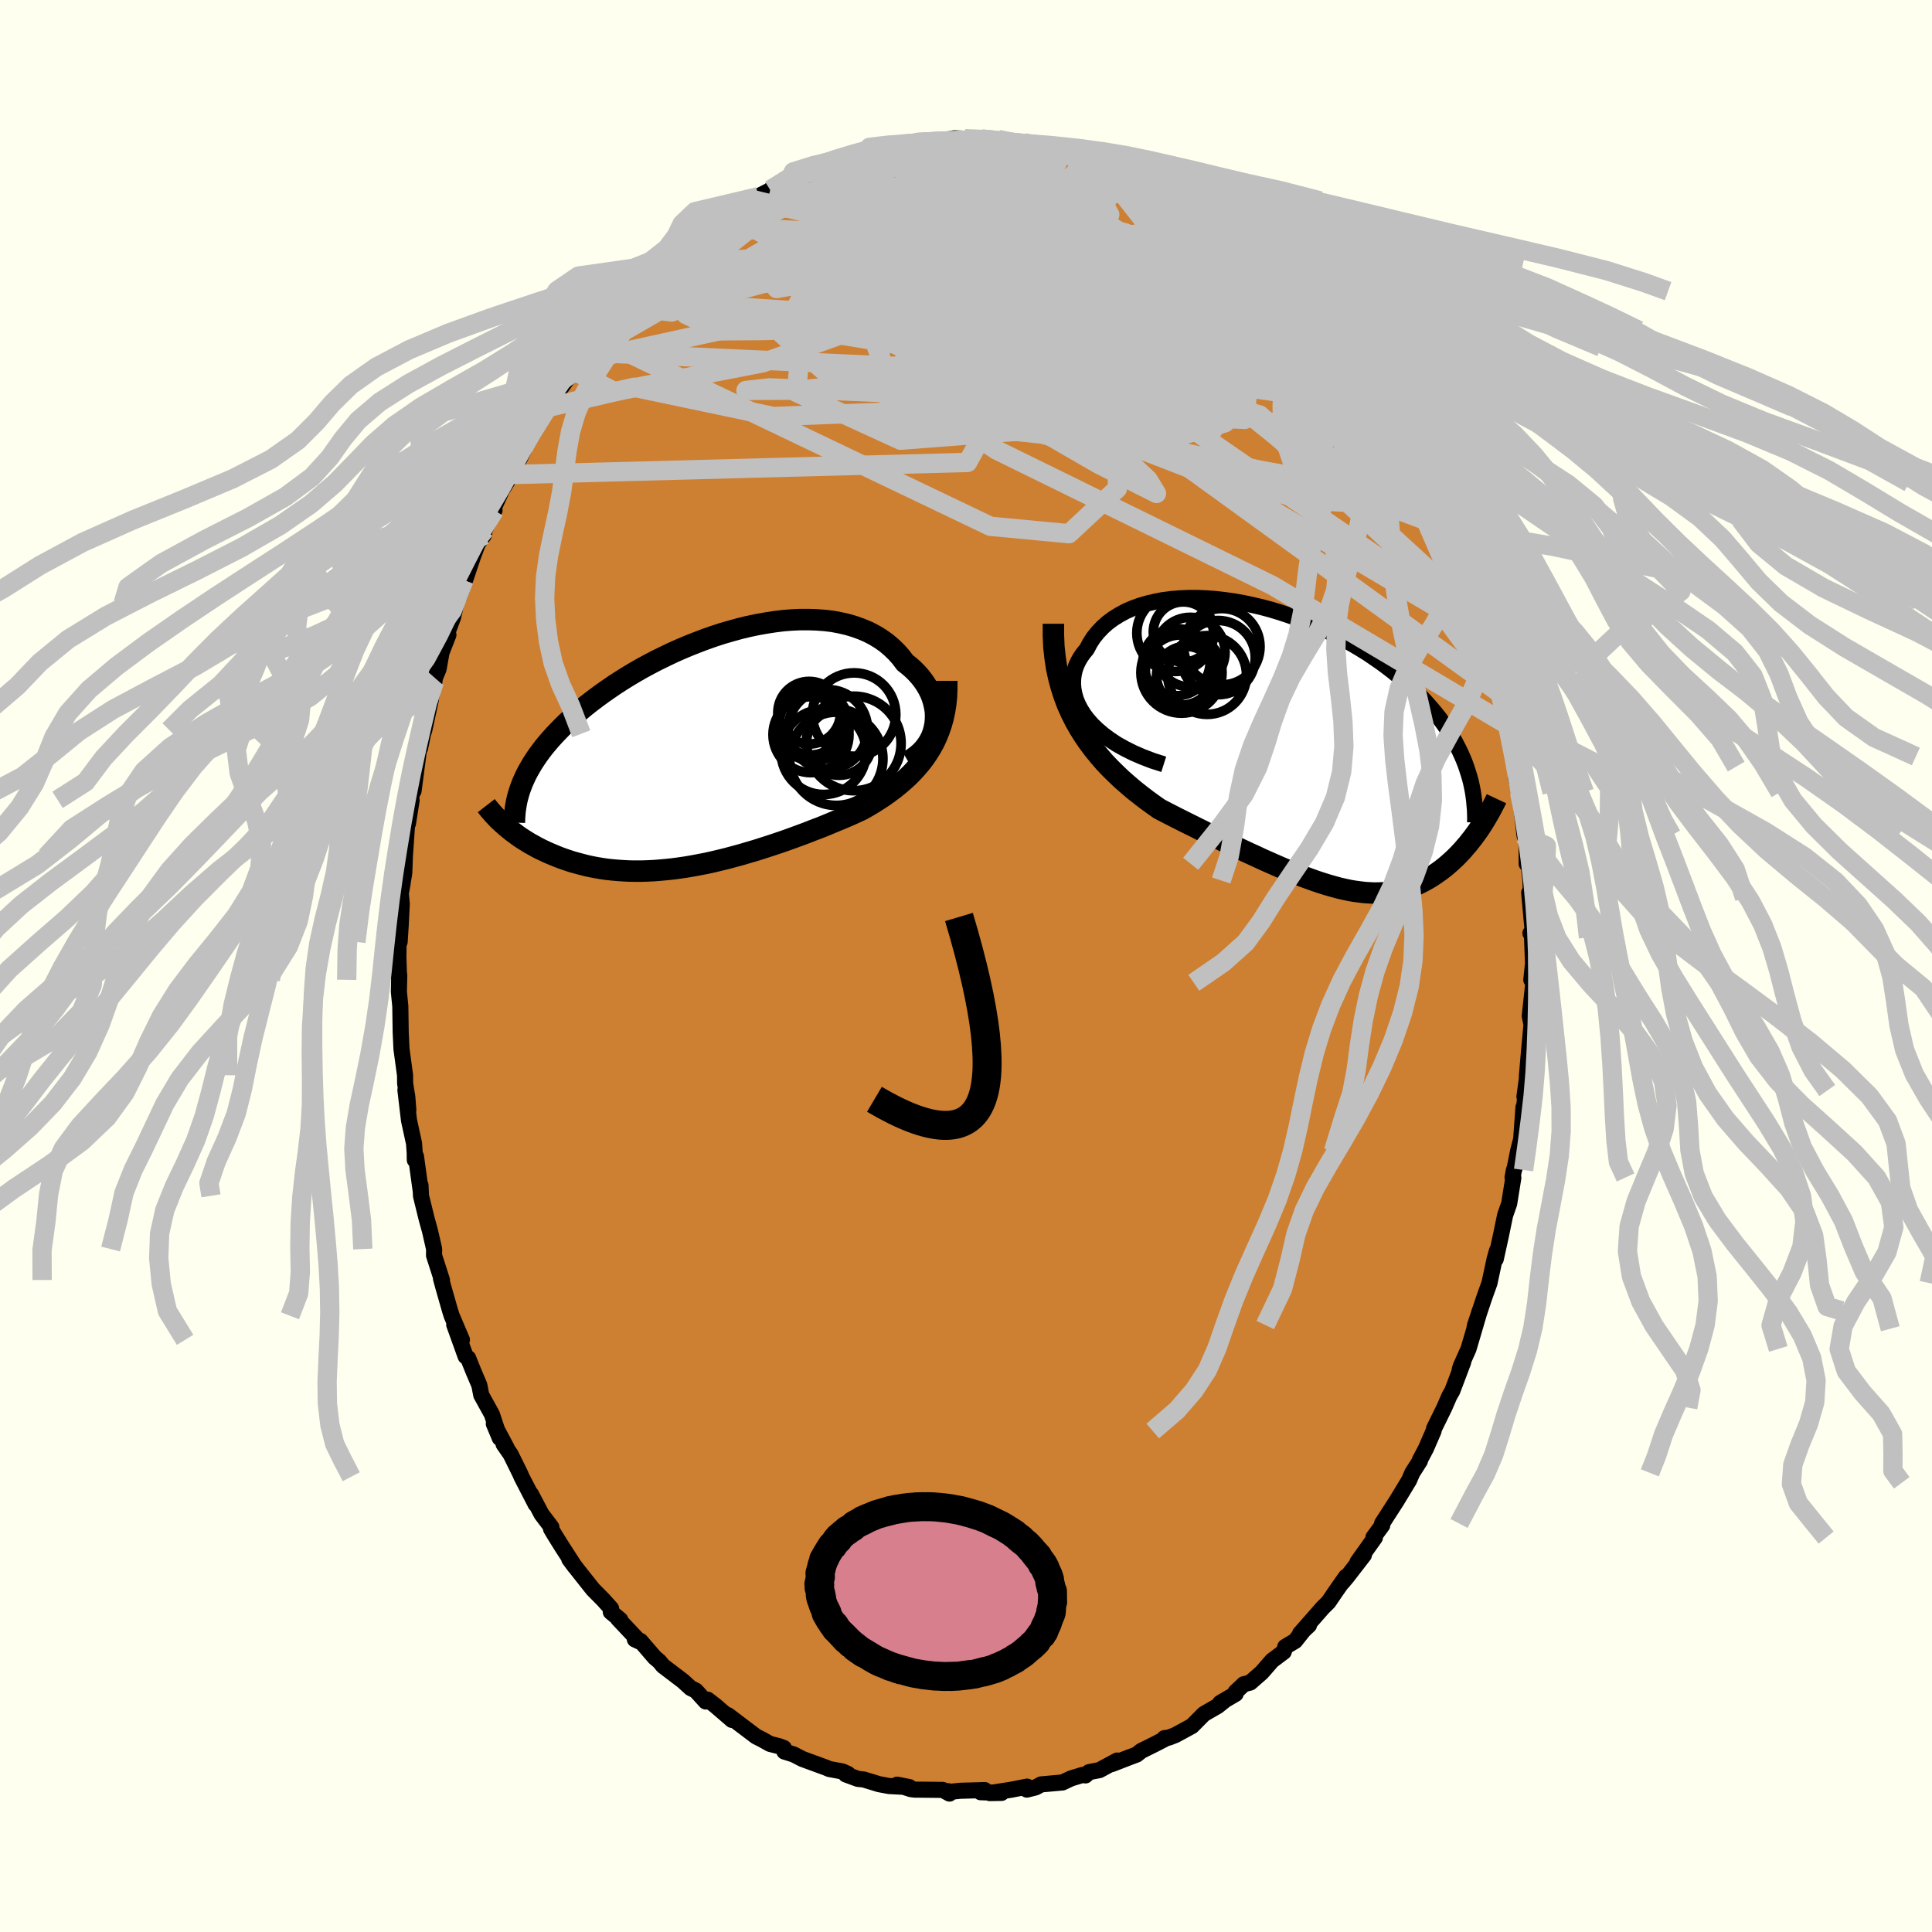 <svg viewBox="-100 -100 200 200" xmlns="http://www.w3.org/2000/svg" width="500" height="500" id="face-svg">
    <defs>
      <clipPath id="leftEyeClipPath">
        <polyline points="23.92,-2.72 23.96,-3.18 23.97,-3.65 23.94,-4.11 23.86,-4.57 23.75,-5.03 23.61,-5.48 23.43,-5.93 23.21,-6.37 22.96,-6.8 22.68,-7.21 22.36,-7.62 22.01,-8.01 21.64,-8.38 21.23,-8.74 20.8,-9.08 20.38,-9.64 19.92,-10.16 19.41,-10.65 18.87,-11.11 18.29,-11.52 17.67,-11.9 17.02,-12.24 16.34,-12.53 15.63,-12.79 14.89,-13.01 14.12,-13.19 13.33,-13.34 12.51,-13.44 11.68,-13.5 10.83,-13.53 9.97,-13.53 9.09,-13.49 8.2,-13.42 7.31,-13.31 6.41,-13.17 5.5,-13.01 4.6,-12.82 3.69,-12.6 2.79,-12.35 1.89,-12.09 1,-11.8 0.12,-11.49 -0.75,-11.16 -1.61,-10.82 -2.46,-10.46 -3.29,-10.09 -4.1,-9.7 -4.9,-9.31 -5.68,-8.9 -6.44,-8.49 -7.17,-8.07 -7.89,-7.64 -8.58,-7.21 -9.26,-6.77 -9.9,-6.33 -10.53,-5.89 -11.13,-5.45 -11.71,-5.01 -12.26,-4.58 -12.79,-4.14 -13.3,-3.7 -13.78,-3.27 -14.24,-2.84 -14.68,-2.41 -15.1,-1.98 -15.5,-1.56 -15.88,-1.14 -16.24,-0.72 -16.58,-0.31 -16.9,0.11 -17.2,0.52 -17.48,0.93 -17.74,1.33 -17.98,1.74 -18.21,2.14 -18.42,2.54 -18.6,2.93 -18.78,3.33 -18.93,3.72 -20.43,7.94 -20.16,8.16 -19.89,8.38 -19.6,8.59 -19.31,8.81 -19.01,9.02 -18.69,9.23 -18.37,9.43 -18.03,9.64 -17.68,9.83 -17.33,10.03 -16.96,10.22 -16.58,10.4 -16.2,10.58 -15.8,10.75 -15.39,10.92 -14.97,11.09 -14.53,11.25 -14.09,11.4 -13.63,11.55 -13.16,11.68 -12.67,11.81 -12.17,11.94 -11.66,12.05 -11.14,12.15 -10.6,12.24 -10.06,12.32 -9.5,12.38 -8.92,12.43 -8.34,12.47 -7.74,12.5 -7.14,12.51 -6.52,12.51 -5.89,12.49 -5.24,12.46 -4.59,12.41 -3.93,12.35 -3.26,12.28 -2.58,12.19 -1.89,12.09 -1.19,11.97 -0.49,11.84 0.23,11.7 0.95,11.54 1.67,11.37 2.4,11.19 3.14,10.99 3.88,10.79 4.62,10.57 5.37,10.35 6.12,10.11 6.87,9.87 7.62,9.62 8.38,9.36 9.13,9.09 9.87,8.82 10.62,8.54 11.36,8.25 12.1,7.97 12.83,7.67 13.55,7.37 14.27,7.07 14.98,6.77 15.67,6.46 16.36,6.14 16.94,5.81 17.51,5.47 18.06,5.12 18.61,4.76 19.14,4.38 19.66,3.99 20.16,3.59 20.65,3.17 21.12,2.74 21.57,2.29 22,1.82 22.41,1.34 22.8,0.83 23.16,0.31 23.5,-0.24" />
      </clipPath>
      <clipPath id="rightEyeClipPath">
        <polyline points="-22.46,-3.02 -22.86,-3.55 -23.19,-4.08 -23.47,-4.62 -23.68,-5.14 -23.83,-5.67 -23.93,-6.19 -23.97,-6.69 -23.96,-7.19 -23.9,-7.68 -23.79,-8.16 -23.63,-8.62 -23.42,-9.07 -23.17,-9.5 -22.87,-9.92 -22.54,-10.32 -22.22,-10.93 -21.84,-11.52 -21.4,-12.06 -20.92,-12.57 -20.38,-13.05 -19.8,-13.48 -19.17,-13.87 -18.51,-14.23 -17.8,-14.54 -17.05,-14.81 -16.28,-15.04 -15.47,-15.23 -14.64,-15.39 -13.78,-15.5 -12.9,-15.57 -12,-15.61 -11.08,-15.61 -10.15,-15.57 -9.22,-15.5 -8.28,-15.39 -7.33,-15.26 -6.38,-15.09 -5.43,-14.89 -4.49,-14.67 -3.55,-14.42 -2.62,-14.14 -1.71,-13.84 -0.8,-13.52 0.09,-13.18 0.97,-12.81 1.82,-12.44 2.66,-12.04 3.48,-11.63 4.27,-11.21 5.04,-10.78 5.79,-10.33 6.52,-9.88 7.21,-9.41 7.88,-8.95 8.53,-8.47 9.15,-7.99 9.74,-7.51 10.31,-7.03 10.85,-6.54 11.37,-6.05 11.86,-5.57 12.33,-5.08 12.77,-4.59 13.19,-4.11 13.59,-3.63 13.97,-3.15 14.33,-2.66 14.67,-2.18 14.98,-1.7 15.28,-1.22 15.56,-0.74 15.81,-0.26 16.05,0.21 16.27,0.69 16.47,1.16 16.66,1.64 16.82,2.11 16.97,2.58 17.11,3.04 18.05,8.34 17.83,8.66 17.6,8.97 17.37,9.28 17.13,9.58 16.89,9.89 16.63,10.18 16.38,10.48 16.11,10.77 15.84,11.05 15.56,11.33 15.27,11.6 14.98,11.86 14.68,12.12 14.37,12.37 14.06,12.61 13.73,12.84 13.4,13.07 13.06,13.29 12.71,13.5 12.35,13.7 11.98,13.89 11.61,14.07 11.22,14.23 10.82,14.38 10.42,14.51 10,14.62 9.57,14.72 9.13,14.8 8.69,14.86 8.23,14.91 7.76,14.93 7.27,14.94 6.78,14.92 6.27,14.89 5.76,14.83 5.22,14.76 4.68,14.67 4.12,14.55 3.55,14.42 2.97,14.26 2.37,14.09 1.76,13.9 1.13,13.69 0.49,13.46 -0.17,13.22 -0.84,12.96 -1.52,12.68 -2.22,12.39 -2.93,12.08 -3.66,11.76 -4.4,11.43 -5.15,11.08 -5.92,10.73 -6.7,10.36 -7.5,9.98 -8.3,9.6 -9.11,9.2 -9.94,8.8 -10.77,8.39 -11.61,7.97 -12.46,7.55 -13.31,7.12 -14.17,6.68 -15.02,6.24 -15.69,5.77 -16.35,5.29 -17,4.79 -17.65,4.28 -18.28,3.74 -18.91,3.19 -19.52,2.61 -20.12,2.02 -20.71,1.4 -21.27,0.75 -21.82,0.08 -22.34,-0.61 -22.84,-1.34 -23.31,-2.09 -23.76,-2.88" />
      </clipPath>
      <filter id="fuzzy">
        <feTurbulence id="turbulence" baseFrequency="0.05" numOctaves="3" type="noise" result="noise" />
        <feDisplacementMap in="SourceGraphic" in2="noise" scale="2" />
      </filter>
      <linearGradient id="rainbowGradient" x1="0%" y1="0%" x2="100%" y2="0%">
        <stop offset="0%" style="stop-color: [object Object]; stop-opacity: 1" />
        <stop offset="50%" style="stop-color: [object Object]; stop-opacity: 1" />
        <stop offset="100%" style="stop-color: [object Object]; stop-opacity: 1" />
      </linearGradient>
    </defs>
    <rect x="-100" y="-100" width="100%" height="100%" fill="rgb(255, 255, 240)" />
    <polyline id="faceContour" points="58.7,-0.25 58.52,1.43 58.72,1.74 58.73,1.75 58.36,5.18 58.54,6.06 58.27,8.99 58.06,11.43 58.17,10.89 57.81,13.53 57.97,12.89 57.72,15.05 57.71,14.62 57.47,17.93 57.15,19.18 56.81,20.89 56.72,21.12 56.58,21.89 56.66,21.92 56.23,24.6 55.81,25.8 55.37,27.93 54.84,30.34 54.97,29.46 54.72,30.35 54.19,32.82 53.68,34.24 52.7,37.17 52.62,37.55 53.18,35.7 52.02,39.64 51.22,41.43 51.11,41.78 51.47,41 50.34,43.99 50.04,44.51 49.52,45.71 48.45,47.89 48.4,48.14 47.61,49.96 46.98,51.15 46.99,51.23 46.2,52.47 45.87,53.24 45.71,53.5 44.56,55.4 43.07,57.71 43.09,57.9 42.18,59.14 42.33,59.17 40.52,61.71 41.19,60.98 39.46,63.22 38.95,63.83 39.33,63.23 38.22,64.82 37.52,65.85 36.95,66.41 34.58,69.11 35.51,68.24 35.39,68.21 34.07,69.87 33.05,70.48 32.89,71 31.69,71.9 30.61,73.14 29.42,74.18 28.76,74.35 27.91,75.15 27.91,75.35 26.31,76.29 26.81,76 26.05,76.61 24.63,77.43 23.39,78.68 21.68,79.61 20.99,79.88 20.54,79.93 20.68,79.97 19.54,80.56 18.15,81.25 17.67,81.63 16.74,81.98 15.09,82.62 15.65,82.25 13.82,83.24 12.74,83.45 12.37,83.79 12.06,83.74 10.88,84.1 9.99,84.52 7.78,84.72 7.21,85.03 6.3,85.26 6.32,84.95 4.75,85.26 2.46,85.62 3.68,85.6 1.51,85.53 1.94,85.31 -0.58,85.38 -1.57,85.48 -1.88,85.42 -1.71,85.67 -2.41,85.29 -5.33,85.26 -5.72,85.21 -7.13,84.75 -5.86,85 -7.96,84.89 -8.99,84.7 -10.6,84.21 -11.19,84.15 -12.44,83.69 -12.22,83.64 -12.79,83.38 -14.15,83.13 -14.5,82.98 -16.93,82.09 -17.84,81.62 -18.8,81.32 -18.86,80.95 -19.37,80.76 -20.29,80.53 -21.13,80.06 -21.73,79.76 -24.65,77.55 -24.22,78.05 -25.94,76.57 -26.74,75.95 -26.81,75.99 -26.94,76.14 -27.97,75.01 -28.5,74.75 -29.3,74.02 -31.38,72.44 -31.75,71.98 -32.21,71.6 -33.7,69.87 -34.28,69.71 -33.79,69.94 -36.02,67.57 -35.79,67.68 -36.77,66.87 -36.74,66.51 -37.55,65.61 -38.62,64.53 -40.22,62.51 -41.07,61.4 -40.49,62.18 -41.84,60.09 -42.6,58.87 -42.96,58.26 -42.92,58.09 -43.94,56.75 -45.03,54.68 -44.55,55.72 -46.02,52.87 -46.12,52.62 -47.14,50.55 -47.87,49.5 -47.54,49.9 -48.88,47.39 -48.26,48.87 -49.08,46.41 -50.18,44.42 -50.38,43.39 -50.98,41.98 -51.54,40.59 -51.8,40.41 -52.98,37.13 -52.18,38.7 -53.24,36.21 -53.43,35.61 -54.11,33.23 -54.35,32.35 -54.25,32.51 -55.07,29.96 -55.06,29.3 -55.49,27.42 -55.83,26.19 -56.42,23.79 -56.47,22.69 -56.44,23.33 -56.94,19.7 -57.06,20.08 -57.07,19.33 -57.14,18.36 -57.66,15.98 -58.03,12.85 -57.73,14.91 -57.84,13.52 -58.06,12.17 -58.07,11.31 -58.44,8.58 -58.52,6.86 -58.56,4.16 -58.71,2.65 -58.67,0.95 -58.68,1.43 -58.76,-0.86 -58.74,-2.61 -58.63,-2.5 -58.52,-4.22 -58.41,-6.44 -58.53,-7.7 -58.31,-8.63 -58.5,-7.57 -58.15,-9.63 -58.09,-11.33 -57.85,-14.8 -57.77,-14.75 -57.39,-17.14 -57.47,-17.2 -56.99,-19.69 -57.19,-18.12 -56.6,-22.62 -56.51,-22.57 -56.21,-24.04 -56.08,-24.42 -55.39,-27.61 -55.74,-26.04 -55.03,-29.45 -54.98,-29.82 -54.6,-30.74 -54.29,-32.47 -53.58,-34.28 -53.92,-33.89 -53.1,-36.09 -52.77,-37.56 -51.98,-39.95 -52.45,-38.25 -51.9,-39.81 -51.03,-42.41 -50.53,-43.74 -49.91,-44.6 -49.82,-45.16 -48.81,-47.17 -48.89,-47.41 -48.03,-49.3 -46.88,-51.15 -47.22,-50.87 -46.17,-52.59 -45.47,-54.12 -46.08,-52.85 -45.23,-54.76 -43.21,-57.84 -43.43,-57.49 -43.21,-58.04 -42.8,-58.62 -40.51,-61.85 -40.52,-61.59 -39.98,-62.59 -39.18,-63.54 -38.98,-63.67 -38.35,-64.76 -38,-64.91 -36.05,-67.52 -36.08,-67.33 -34.84,-68.72 -33.96,-69.82 -34.74,-68.95 -33.48,-70.01 -31.61,-71.88 -31.02,-72.57 -30.64,-72.77 -30.3,-73.36 -29.69,-73.41 -28.24,-74.85 -26.62,-76.23 -26.03,-76.56 -26.3,-76.49 -23.78,-78.46 -24.28,-77.75 -24.6,-77.73 -21.49,-79.64 -22.13,-79.35 -20.09,-80.4 -19.57,-80.57 -20.27,-80.34 -18.27,-81.33 -16.48,-82.22 -15.64,-82.44 -15.22,-82.78 -14.43,-83.03 -14.87,-82.65 -11.81,-83.51 -12.14,-83.58 -11.52,-83.83 -9.08,-84.56 -9.71,-84.24 -8.48,-84.7 -7.16,-84.71 -6.78,-85.05 -5.07,-85.27 -5.28,-85.23 -4.23,-85.18 -2.62,-85.4 -1.22,-85.69 -0.13,-85.64 1.19,-85.43 1.63,-85.61 2.34,-85.41 3.33,-85.56 4.1,-85.08 5.97,-84.93 6.25,-85.21 5.98,-85.23 8.74,-84.7 7.53,-84.73 9.09,-84.43 10.13,-84.32 12.46,-83.6 11.71,-83.88 13.94,-83.09 12.6,-83.75 13.83,-83.01 16.47,-82.1 16.9,-82.09 15.7,-82.24 18.21,-81.33 19.07,-80.8 19.07,-81.1 19.48,-80.69 21.79,-79.29 22.19,-79.2 22.71,-78.88 24.68,-77.41 24.98,-77.12 25.44,-76.91 26.4,-76.54 26.47,-76.24 28.76,-74.39 29.73,-73.61 29.6,-73.97 30.63,-73.09 31.83,-71.66 31.54,-72.37 32.87,-70.64 33.69,-69.89 33.65,-69.86 33.96,-69.62 36.17,-67.4 36.36,-67.04 36.86,-66.53 37.48,-65.79 38.66,-64.06 39.65,-62.95 40.25,-61.9 40.7,-61.32 41.47,-60.5 42.61,-59.08 42.79,-58.39 43.08,-57.88 44.09,-56.37 45.05,-54.42 44.77,-55.31 44.73,-55.01 46.18,-52.26 46.3,-52.51 47.47,-50.04 48.2,-48.3 49.08,-46.94 48.37,-48.17 49.87,-45.29 49.58,-45.22 50.2,-44 51.29,-41.16 51.45,-40.95 52.14,-39.02 52.53,-37.84 52.59,-37.73 53.05,-36.25 53.68,-34.7 53.73,-34.17 53.76,-34.28 54.29,-32.39 55.05,-29.5 54.85,-29.89 55.37,-28.17 56.09,-24.94 56,-25.57 56.24,-24.33 56.25,-23.76 56.83,-20.64 56.8,-21.69 56.95,-19.38 57.3,-17.99 57.83,-13.45 57.78,-15.41 58.02,-13.53 58.04,-10.58 58.25,-10.45 58.43,-8.85 58.48,-7.05 58.3,-7.59 58.72,-2.96 58.43,-3.39 58.67,-3.56 58.59,-3.09 58.7,-0.25 58.52,1.43" fill="rgb(205, 127, 50)" stroke="black" stroke-width="1.667" stroke-linejoin="round" filter="url(#fuzzy)" />
    <g transform="translate(35.05 -22.49)">
      <polyline id="rightCountour" points="-22.46,-3.02 -22.86,-3.55 -23.19,-4.08 -23.47,-4.62 -23.68,-5.14 -23.83,-5.67 -23.93,-6.19 -23.97,-6.69 -23.96,-7.19 -23.9,-7.68 -23.79,-8.16 -23.63,-8.62 -23.42,-9.07 -23.17,-9.5 -22.87,-9.92 -22.54,-10.32 -22.22,-10.93 -21.84,-11.52 -21.4,-12.06 -20.92,-12.57 -20.38,-13.05 -19.8,-13.48 -19.17,-13.87 -18.51,-14.23 -17.8,-14.54 -17.05,-14.81 -16.28,-15.04 -15.47,-15.23 -14.64,-15.39 -13.78,-15.5 -12.9,-15.57 -12,-15.61 -11.08,-15.61 -10.15,-15.57 -9.22,-15.5 -8.28,-15.39 -7.33,-15.26 -6.38,-15.09 -5.43,-14.89 -4.49,-14.67 -3.55,-14.42 -2.62,-14.14 -1.71,-13.84 -0.8,-13.52 0.09,-13.18 0.97,-12.81 1.82,-12.44 2.66,-12.04 3.48,-11.63 4.27,-11.21 5.04,-10.78 5.79,-10.33 6.52,-9.88 7.21,-9.41 7.88,-8.95 8.53,-8.47 9.15,-7.99 9.74,-7.51 10.31,-7.03 10.85,-6.54 11.37,-6.05 11.86,-5.57 12.33,-5.08 12.77,-4.59 13.19,-4.11 13.59,-3.63 13.97,-3.15 14.33,-2.66 14.67,-2.18 14.98,-1.7 15.28,-1.22 15.56,-0.74 15.81,-0.26 16.05,0.21 16.27,0.69 16.47,1.16 16.66,1.64 16.82,2.11 16.97,2.58 17.11,3.04 18.05,8.34 17.83,8.66 17.6,8.97 17.37,9.28 17.13,9.58 16.89,9.89 16.63,10.18 16.38,10.48 16.11,10.77 15.84,11.05 15.56,11.33 15.27,11.6 14.98,11.86 14.68,12.12 14.37,12.37 14.06,12.61 13.73,12.84 13.4,13.07 13.06,13.29 12.71,13.5 12.35,13.7 11.98,13.89 11.61,14.07 11.22,14.23 10.82,14.38 10.42,14.51 10,14.62 9.57,14.72 9.13,14.8 8.69,14.86 8.23,14.91 7.76,14.93 7.27,14.94 6.78,14.92 6.27,14.89 5.76,14.83 5.22,14.76 4.68,14.67 4.12,14.55 3.55,14.42 2.97,14.26 2.37,14.09 1.76,13.9 1.13,13.69 0.49,13.46 -0.17,13.22 -0.84,12.96 -1.52,12.68 -2.22,12.39 -2.93,12.08 -3.66,11.76 -4.4,11.43 -5.15,11.08 -5.92,10.73 -6.7,10.36 -7.5,9.98 -8.3,9.6 -9.11,9.2 -9.94,8.8 -10.77,8.39 -11.61,7.97 -12.46,7.55 -13.31,7.12 -14.17,6.68 -15.02,6.24 -15.69,5.77 -16.35,5.29 -17,4.79 -17.65,4.28 -18.28,3.74 -18.91,3.19 -19.52,2.61 -20.12,2.02 -20.71,1.4 -21.27,0.75 -21.82,0.08 -22.34,-0.61 -22.84,-1.34 -23.31,-2.09 -23.76,-2.88" fill="white" stroke="white" stroke-width="0" stroke-linejoin="round" filter="url(#fuzzy)" />
    </g>
    <g transform="translate(-27.12 -22.33)">
      <polyline id="leftCountour" points="23.92,-2.72 23.96,-3.18 23.97,-3.65 23.94,-4.11 23.86,-4.57 23.75,-5.03 23.61,-5.48 23.43,-5.93 23.21,-6.37 22.96,-6.8 22.68,-7.21 22.36,-7.62 22.01,-8.01 21.64,-8.38 21.23,-8.74 20.8,-9.08 20.38,-9.64 19.92,-10.16 19.41,-10.65 18.87,-11.11 18.29,-11.52 17.67,-11.9 17.02,-12.24 16.34,-12.53 15.63,-12.79 14.89,-13.01 14.12,-13.19 13.33,-13.34 12.51,-13.44 11.68,-13.5 10.83,-13.53 9.97,-13.53 9.09,-13.49 8.2,-13.42 7.31,-13.31 6.41,-13.17 5.5,-13.01 4.6,-12.82 3.69,-12.6 2.79,-12.35 1.89,-12.09 1,-11.8 0.12,-11.49 -0.75,-11.16 -1.61,-10.82 -2.46,-10.46 -3.29,-10.09 -4.1,-9.7 -4.9,-9.31 -5.68,-8.9 -6.44,-8.49 -7.17,-8.07 -7.89,-7.64 -8.58,-7.21 -9.26,-6.77 -9.9,-6.33 -10.53,-5.89 -11.13,-5.45 -11.71,-5.01 -12.26,-4.58 -12.79,-4.14 -13.3,-3.7 -13.78,-3.27 -14.24,-2.84 -14.68,-2.41 -15.1,-1.98 -15.5,-1.56 -15.88,-1.14 -16.24,-0.72 -16.58,-0.31 -16.9,0.11 -17.2,0.52 -17.48,0.93 -17.74,1.33 -17.98,1.74 -18.21,2.14 -18.42,2.54 -18.6,2.93 -18.78,3.33 -18.93,3.72 -20.43,7.94 -20.16,8.16 -19.89,8.38 -19.6,8.59 -19.31,8.81 -19.01,9.02 -18.69,9.23 -18.37,9.43 -18.03,9.64 -17.68,9.83 -17.33,10.03 -16.96,10.22 -16.58,10.4 -16.2,10.58 -15.8,10.75 -15.39,10.92 -14.97,11.09 -14.53,11.25 -14.09,11.4 -13.63,11.55 -13.16,11.68 -12.67,11.81 -12.17,11.94 -11.66,12.05 -11.14,12.15 -10.6,12.24 -10.06,12.32 -9.5,12.38 -8.92,12.43 -8.34,12.47 -7.74,12.5 -7.14,12.51 -6.52,12.51 -5.89,12.49 -5.24,12.46 -4.59,12.41 -3.93,12.35 -3.26,12.28 -2.58,12.19 -1.89,12.09 -1.19,11.97 -0.49,11.84 0.23,11.7 0.95,11.54 1.67,11.37 2.4,11.19 3.14,10.99 3.88,10.79 4.62,10.57 5.37,10.35 6.12,10.11 6.87,9.87 7.62,9.62 8.38,9.36 9.13,9.09 9.87,8.82 10.62,8.54 11.36,8.25 12.1,7.97 12.83,7.67 13.55,7.37 14.27,7.07 14.98,6.77 15.67,6.46 16.36,6.14 16.94,5.81 17.51,5.47 18.06,5.12 18.61,4.76 19.14,4.38 19.66,3.99 20.16,3.59 20.65,3.17 21.12,2.74 21.57,2.29 22,1.82 22.41,1.34 22.8,0.83 23.16,0.31 23.5,-0.24" fill="white" stroke="white" stroke-width="0" stroke-linejoin="round" filter="url(#fuzzy)" />
    </g>
    <g transform="translate(35.05 -22.49)">
      <polyline id="rightUpper" points="-14.58,1.61 -15.71,1.25 -16.76,0.85 -17.73,0.43 -18.63,-0.02 -19.45,-0.48 -20.19,-0.97 -20.86,-1.47 -21.46,-1.98 -22,-2.5 -22.46,-3.02 -22.86,-3.55 -23.19,-4.08 -23.47,-4.62 -23.68,-5.14 -23.83,-5.67 -23.93,-6.19 -23.97,-6.69 -23.96,-7.19 -23.9,-7.68 -23.79,-8.16 -23.63,-8.62 -23.42,-9.07 -23.17,-9.5 -22.87,-9.92 -22.54,-10.32 -22.22,-10.93 -21.84,-11.52 -21.4,-12.06 -20.92,-12.57 -20.38,-13.05 -19.8,-13.48 -19.17,-13.87 -18.51,-14.23 -17.8,-14.54 -17.05,-14.81 -16.28,-15.04 -15.47,-15.23 -14.64,-15.39 -13.78,-15.5 -12.9,-15.57 -12,-15.61 -11.08,-15.61 -10.15,-15.57 -9.22,-15.5 -8.28,-15.39 -7.33,-15.26 -6.38,-15.09 -5.43,-14.89 -4.49,-14.67 -3.55,-14.42 -2.62,-14.14 -1.71,-13.84 -0.8,-13.52 0.09,-13.18 0.97,-12.81 1.82,-12.44 2.66,-12.04 3.48,-11.63 4.27,-11.21 5.04,-10.78 5.79,-10.33 6.52,-9.88 7.21,-9.41 7.88,-8.95 8.53,-8.47 9.15,-7.99 9.74,-7.51 10.31,-7.03 10.85,-6.54 11.37,-6.05 11.86,-5.57 12.33,-5.08 12.77,-4.59 13.19,-4.11 13.59,-3.63 13.97,-3.15 14.33,-2.66 14.67,-2.18 14.98,-1.7 15.28,-1.22 15.56,-0.74 15.81,-0.26 16.05,0.21 16.27,0.69 16.47,1.16 16.66,1.64 16.82,2.11 16.97,2.58 17.11,3.04 17.23,3.51 17.33,3.98 17.42,4.44 17.49,4.9 17.55,5.36 17.59,5.82 17.63,6.27 17.65,6.73 17.66,7.18 17.65,7.63" fill="none" stroke="black" stroke-width="1.667" stroke-linejoin="round" filter="url(#fuzzy)" />
      <polyline id="rightLower" points="-26,-12.94 -26,-11.72 -25.95,-10.55 -25.83,-9.44 -25.67,-8.37 -25.45,-7.35 -25.19,-6.38 -24.89,-5.45 -24.55,-4.55 -24.17,-3.7 -23.76,-2.88 -23.31,-2.09 -22.84,-1.34 -22.34,-0.61 -21.82,0.08 -21.27,0.75 -20.71,1.4 -20.12,2.02 -19.52,2.61 -18.91,3.19 -18.28,3.74 -17.65,4.28 -17,4.79 -16.35,5.29 -15.69,5.77 -15.02,6.24 -14.17,6.68 -13.31,7.12 -12.46,7.55 -11.61,7.97 -10.77,8.39 -9.94,8.8 -9.11,9.2 -8.3,9.6 -7.5,9.98 -6.7,10.36 -5.92,10.73 -5.15,11.08 -4.4,11.43 -3.66,11.76 -2.93,12.08 -2.22,12.39 -1.52,12.68 -0.84,12.96 -0.17,13.22 0.49,13.46 1.13,13.69 1.76,13.9 2.37,14.09 2.97,14.26 3.55,14.42 4.12,14.55 4.68,14.67 5.22,14.76 5.76,14.83 6.27,14.89 6.78,14.92 7.27,14.94 7.76,14.93 8.23,14.91 8.69,14.86 9.13,14.8 9.57,14.72 10,14.62 10.42,14.51 10.82,14.38 11.22,14.23 11.61,14.07 11.98,13.89 12.35,13.7 12.71,13.5 13.06,13.29 13.4,13.07 13.73,12.84 14.06,12.61 14.37,12.37 14.68,12.12 14.98,11.86 15.27,11.6 15.56,11.33 15.84,11.05 16.11,10.77 16.38,10.48 16.63,10.18 16.89,9.89 17.13,9.58 17.37,9.28 17.6,8.97 17.83,8.66 18.05,8.34 18.26,8.03 18.46,7.71 18.66,7.39 18.85,7.07 19.03,6.76 19.21,6.44 19.38,6.12 19.55,5.8 19.71,5.49 19.86,5.17" fill="none" stroke="black" stroke-width="2.222" stroke-linejoin="round" filter="url(#fuzzy)" />
      <circle r="3.476" cx="-13.259" cy="-8.961" stroke="black" fill="none" stroke-width="1.0" filter="url(#fuzzy)" clip-path="url(#rightEyeClipPath)" /><circle r="4.078" cx="-10.089" cy="-7.636" stroke="black" fill="none" stroke-width="1.0" filter="url(#fuzzy)" clip-path="url(#rightEyeClipPath)" /><circle r="3.06" cx="-12.269" cy="-7.546" stroke="black" fill="none" stroke-width="1.0" filter="url(#fuzzy)" clip-path="url(#rightEyeClipPath)" /><circle r="3.976" cx="-13.389" cy="-11.976" stroke="black" fill="none" stroke-width="1.0" filter="url(#fuzzy)" clip-path="url(#rightEyeClipPath)" /><circle r="3.84" cx="-8.944" cy="-9.436" stroke="black" fill="none" stroke-width="1.0" filter="url(#fuzzy)" clip-path="url(#rightEyeClipPath)" /><circle r="3.112" cx="-12.549" cy="-12.091" stroke="black" fill="none" stroke-width="1.0" filter="url(#fuzzy)" clip-path="url(#rightEyeClipPath)" /><circle r="3.642" cx="-12.839" cy="-8.141" stroke="black" fill="none" stroke-width="1.0" filter="url(#fuzzy)" clip-path="url(#rightEyeClipPath)" /><circle r="3.604" cx="-11.834" cy="-10.001" stroke="black" fill="none" stroke-width="1.0" filter="url(#fuzzy)" clip-path="url(#rightEyeClipPath)" /><circle r="3.952" cx="-8.564" cy="-10.566" stroke="black" fill="none" stroke-width="1.0" filter="url(#fuzzy)" clip-path="url(#rightEyeClipPath)" /><circle r="4.2" cx="-12.744" cy="-7.881" stroke="black" fill="none" stroke-width="1.0" filter="url(#fuzzy)" clip-path="url(#rightEyeClipPath)" />
      </g>
    <g transform="translate(-27.12 -22.33)">
      <polyline id="leftUpper" points="21.12,1.14 21.6,0.86 22.04,0.54 22.43,0.2 22.77,-0.16 23.07,-0.55 23.33,-0.96 23.54,-1.38 23.71,-1.82 23.83,-2.27 23.92,-2.72 23.96,-3.18 23.97,-3.65 23.94,-4.11 23.86,-4.57 23.75,-5.03 23.61,-5.48 23.43,-5.93 23.21,-6.37 22.96,-6.8 22.68,-7.21 22.36,-7.62 22.01,-8.01 21.64,-8.38 21.23,-8.74 20.8,-9.08 20.38,-9.64 19.92,-10.16 19.41,-10.65 18.87,-11.11 18.29,-11.52 17.67,-11.9 17.02,-12.24 16.34,-12.53 15.63,-12.79 14.89,-13.01 14.12,-13.19 13.33,-13.34 12.51,-13.44 11.68,-13.5 10.83,-13.53 9.97,-13.53 9.09,-13.49 8.2,-13.42 7.31,-13.31 6.41,-13.17 5.5,-13.01 4.6,-12.82 3.69,-12.6 2.79,-12.35 1.89,-12.09 1,-11.8 0.12,-11.49 -0.75,-11.16 -1.61,-10.82 -2.46,-10.46 -3.29,-10.09 -4.1,-9.7 -4.9,-9.31 -5.68,-8.9 -6.44,-8.49 -7.17,-8.07 -7.89,-7.64 -8.58,-7.21 -9.26,-6.77 -9.9,-6.33 -10.53,-5.89 -11.13,-5.45 -11.71,-5.01 -12.26,-4.58 -12.79,-4.14 -13.3,-3.7 -13.78,-3.27 -14.24,-2.84 -14.68,-2.41 -15.1,-1.98 -15.5,-1.56 -15.88,-1.14 -16.24,-0.72 -16.58,-0.31 -16.9,0.11 -17.2,0.52 -17.48,0.93 -17.74,1.33 -17.98,1.74 -18.21,2.14 -18.42,2.54 -18.6,2.93 -18.78,3.33 -18.93,3.72 -19.07,4.11 -19.19,4.49 -19.3,4.88 -19.39,5.26 -19.46,5.64 -19.52,6.01 -19.57,6.39 -19.6,6.76 -19.62,7.13 -19.63,7.49" fill="none" stroke="black" stroke-width="2.222" stroke-linejoin="round" filter="url(#fuzzy)" />
      <polyline id="leftLower" points="25.13,-7.19 25.13,-6.35 25.1,-5.54 25.02,-4.77 24.9,-4.04 24.75,-3.33 24.56,-2.66 24.34,-2.02 24.09,-1.4 23.81,-0.8 23.5,-0.24 23.16,0.31 22.8,0.83 22.41,1.34 22,1.82 21.57,2.29 21.12,2.74 20.65,3.17 20.16,3.59 19.66,3.99 19.14,4.38 18.61,4.76 18.06,5.12 17.51,5.47 16.94,5.81 16.36,6.14 15.67,6.46 14.98,6.77 14.27,7.07 13.55,7.37 12.83,7.67 12.1,7.97 11.36,8.25 10.62,8.54 9.87,8.82 9.13,9.09 8.38,9.36 7.62,9.62 6.87,9.87 6.12,10.11 5.37,10.35 4.62,10.57 3.88,10.79 3.14,10.99 2.4,11.19 1.67,11.37 0.95,11.54 0.23,11.7 -0.49,11.84 -1.19,11.97 -1.89,12.09 -2.58,12.19 -3.26,12.28 -3.93,12.35 -4.59,12.41 -5.24,12.46 -5.89,12.49 -6.52,12.51 -7.14,12.51 -7.74,12.5 -8.34,12.47 -8.92,12.43 -9.5,12.38 -10.06,12.32 -10.6,12.24 -11.14,12.15 -11.66,12.05 -12.17,11.94 -12.67,11.81 -13.16,11.68 -13.63,11.55 -14.09,11.4 -14.53,11.25 -14.97,11.09 -15.39,10.92 -15.8,10.75 -16.2,10.58 -16.58,10.4 -16.96,10.22 -17.33,10.03 -17.68,9.83 -18.03,9.64 -18.37,9.43 -18.69,9.23 -19.01,9.02 -19.31,8.81 -19.6,8.59 -19.89,8.38 -20.16,8.16 -20.43,7.94 -20.68,7.72 -20.93,7.5 -21.16,7.28 -21.39,7.06 -21.6,6.83 -21.81,6.61 -22,6.39 -22.19,6.17 -22.37,5.95 -22.54,5.73" fill="none" stroke="black" stroke-width="2.222" stroke-linejoin="round" filter="url(#fuzzy)" />
      <circle r="3.244" cx="10.883" cy="-3.889" stroke="black" fill="none" stroke-width="1.0" filter="url(#fuzzy)" clip-path="url(#leftEyeClipPath)" /><circle r="4.826" cx="13.693" cy="0.881" stroke="black" fill="none" stroke-width="1.0" filter="url(#fuzzy)" clip-path="url(#leftEyeClipPath)" /><circle r="4.892" cx="15.508" cy="-0.709" stroke="black" fill="none" stroke-width="1.0" filter="url(#fuzzy)" clip-path="url(#leftEyeClipPath)" /><circle r="3.25" cx="11.048" cy="-2.769" stroke="black" fill="none" stroke-width="1.0" filter="url(#fuzzy)" clip-path="url(#leftEyeClipPath)" /><circle r="4.316" cx="15.538" cy="-3.699" stroke="black" fill="none" stroke-width="1.0" filter="url(#fuzzy)" clip-path="url(#leftEyeClipPath)" /><circle r="4.118" cx="12.813" cy="-2.169" stroke="black" fill="none" stroke-width="1.0" filter="url(#fuzzy)" clip-path="url(#leftEyeClipPath)" /><circle r="3.702" cx="11.323" cy="-2.579" stroke="black" fill="none" stroke-width="1.0" filter="url(#fuzzy)" clip-path="url(#leftEyeClipPath)" /><circle r="4.406" cx="12.383" cy="0.171" stroke="black" fill="none" stroke-width="1.0" filter="url(#fuzzy)" clip-path="url(#leftEyeClipPath)" /><circle r="3.406" cx="13.988" cy="-0.819" stroke="black" fill="none" stroke-width="1.0" filter="url(#fuzzy)" clip-path="url(#leftEyeClipPath)" /><circle r="3.934" cx="11.073" cy="-1.619" stroke="black" fill="none" stroke-width="1.0" filter="url(#fuzzy)" clip-path="url(#leftEyeClipPath)" />
    </g>
    <g id="hairs">
      <polyline points="-5.07,-85.27 -4.11,-84.18 -2.7,-80.63 3.3,-76.65 12.56,-73.6 20.77,-71.73 24.99,-70.81 24.92,-70.48 22,-70.56 17.93,-71.21 13.45,-72.85 8.25,-75.56 1.91,-78.45 -5.87,-79.44 -17.92,-75.85 -39.18,-63.54" fill="none" stroke="rgb(192, 192, 192)" stroke-width="2" stroke-linejoin="round" filter="url(#fuzzy)" /><polyline points="-15.22,-82.78 -2.7,-71.81 12.2,-65.39 17.62,-64.25 17.6,-63.36 16.36,-61.55 16.08,-59.88 17.2,-59.41 19.09,-60.44 20.89,-62.55 22.24,-64.88 23.34,-66.54 24.25,-67.17 24.3,-67.33 22.3,-68.26 17.86,-70.85 12.8,-74.38 10.27,-76.5 7.53,-76.14 -19.57,-80.57" fill="none" stroke="rgb(192, 192, 192)" stroke-width="2" stroke-linejoin="round" filter="url(#fuzzy)" /><polyline points="-34.74,-68.95 14,-60.83 26.7,-62.23 25.23,-63.18 17.81,-63.12 8.92,-63.28 0.84,-64.73 -5.27,-67.48 -8.93,-70.53 -10.22,-72.53 -9.72,-72.52 -8.27,-70.34 -6.67,-66.64 -5.46,-62.65 -4.62,-59.72 -3.48,-58.87 -0.95,-60.46 3.62,-64.13 9.94,-68.48 18.3,-69.78 31.95,-60.33 55.37,-28.17" fill="none" stroke="rgb(192, 192, 192)" stroke-width="2" stroke-linejoin="round" filter="url(#fuzzy)" /><polyline points="44.77,-55.31 31.08,-61.84 19.95,-61.8 9.55,-65.73 4.27,-69.61 3.24,-71.57 3.59,-72.45 3.58,-73.47 3.15,-75.08 2.87,-77.1 3.11,-79.15 3.89,-80.87 5.07,-81.85 6.42,-81.55 7.48,-79.23 7.76,-73.83 6.89,-64.29 0.16,-52.13 -47.22,-50.87" fill="none" stroke="rgb(192, 192, 192)" stroke-width="2" stroke-linejoin="round" filter="url(#fuzzy)" /><polyline points="16.47,-82.1 4.41,-64.15 19.07,-55.78 26,-56.75 23.49,-61.17 17.09,-64.54 10.67,-65.56 5.05,-65.19 -0.35,-64.83 -5.35,-64.9 -7.92,-64.69 -5.16,-63.15 4.28,-60.1 17.84,-57.04 28.87,-56.59 29.22,-60.31 12.01,-65.86 -34.74,-68.95" fill="none" stroke="rgb(192, 192, 192)" stroke-width="2" stroke-linejoin="round" filter="url(#fuzzy)" /><polyline points="32.87,-70.64 7.29,-76.06 -1.95,-76.58 -8.23,-76.46 -12.41,-75.96 -14.98,-74.46 -15.54,-71.91 -13.24,-69.06 -8.85,-67.05 -5.28,-66.83 -5.42,-68.42 -8.66,-70.89 -9.73,-73.53 -2.81,-76.74 9.99,-80.51 12.6,-83.75" fill="none" stroke="rgb(192, 192, 192)" stroke-width="2" stroke-linejoin="round" filter="url(#fuzzy)" /><polyline points="19.07,-80.8 16.06,-56.18 -6.78,-54.43 -17.54,-59.37 -17.01,-65.69 -13.27,-71.08 -11.27,-74.49 -11.15,-75.8 -10.79,-75.42 -8.93,-73.84 -6.72,-71.45 -6.58,-68.67 -8.94,-65.66 -8.84,-61.43 3.14,-53.42 31.72,-39.39 56.09,-24.94" fill="none" stroke="rgb(192, 192, 192)" stroke-width="2" stroke-linejoin="round" filter="url(#fuzzy)" /><polyline points="42.79,-58.39 23.81,-71.32 5.88,-75.78 -2.53,-76.02 -0.96,-74.42 5.72,-72.52 12.72,-71.23 17.82,-70.38 20.69,-69.25 21.1,-67.6 18.24,-65.97 11.55,-65.11 1.97,-65.19 -7.92,-65.7 -15.67,-65.95 -20.95,-65.78 -25.4,-65.75 -29,-67.45 -27.47,-73.08 -21.49,-79.64" fill="none" stroke="rgb(192, 192, 192)" stroke-width="2" stroke-linejoin="round" filter="url(#fuzzy)" /><polyline points="1.19,-85.43 20.51,-61.22 7,-63.72 -6.88,-67.58 -10.7,-69.43 -5.69,-69.62 2.27,-69.11 7.44,-69.31 7.14,-71.09 2.73,-74.14 -1.76,-77.19 -2.37,-78.84 2.77,-77.76 13.49,-72.96 26.79,-67.01 25.44,-76.91" fill="none" stroke="rgb(192, 192, 192)" stroke-width="2" stroke-linejoin="round" filter="url(#fuzzy)" /><polyline points="53.68,-34.7 9.71,-65.06 -7.75,-75.02 -12.88,-78.07 -10.9,-79.33 -5.53,-79.88 0.29,-79.86 4.53,-79.53 6.13,-79.16 5.07,-78.67 2.19,-77.67 -1.23,-75.88 -3.9,-73.49 -4.93,-71.19 -4.03,-69.84 -1.62,-69.94 1.17,-71.3 2.66,-73.14 1.19,-74.53 -3.68,-74.94 -10.03,-74.42 -13.31,-73.35 -8.25,-70.89 9.76,-61.19 55.37,-28.17" fill="none" stroke="rgb(192, 192, 192)" stroke-width="2" stroke-linejoin="round" filter="url(#fuzzy)" /><polyline points="-7.16,-84.71 4.07,-70.98 -5.4,-68.65 -7.14,-68.37 -1.94,-68.08 4.42,-68.68 8.49,-70.61 9.46,-73.27 8.1,-75.73 6.01,-77.23 4.79,-77.33 5.24,-75.95 6.9,-73.53 8.54,-70.9 9.43,-68.98 10.43,-68.11 13.57,-67.7 20.13,-66.23 29,-62.16 36.74,-56.06 37.23,-55.18 16.47,-82.1" fill="none" stroke="rgb(192, 192, 192)" stroke-width="2" stroke-linejoin="round" filter="url(#fuzzy)" /><polyline points="-14.87,-82.65 11.63,-68.9 10.48,-72.98 7.36,-77.43 5.47,-79.38 4.22,-79.32 2.89,-78.18 1.01,-76.79 -1.57,-75.66 -4.68,-74.84 -7.8,-74.08 -10.15,-73.15 -10.91,-72.03 -9.77,-70.84 -7.12,-69.64 -3.98,-68.33 -1.41,-66.82 0.01,-65.29 0.68,-64.23 1.85,-64.18 4.81,-65.45 8.92,-68.21 9.08,-72.38 -3.5,-75.24 -36.08,-67.33" fill="none" stroke="rgb(192, 192, 192)" stroke-width="2" stroke-linejoin="round" filter="url(#fuzzy)" /><polyline points="12.6,-83.75 23.7,-72.79 27.99,-66.6 23.33,-67.7 15.82,-69.63 9.64,-69.48 6.18,-68.02 5.36,-67.03 6.58,-67.46 8.93,-69.13 11.11,-71.3 11.74,-73.21 9.86,-74.4 5.34,-74.84 -0.87,-74.9 -6.79,-75.18 -9.83,-76.21 -7.79,-77.83 -0.4,-78.93 10.2,-77.37 22.86,-69.2 50.2,-44" fill="none" stroke="rgb(192, 192, 192)" stroke-width="2" stroke-linejoin="round" filter="url(#fuzzy)" /><polyline points="-40.52,-61.59 -36.39,-59.46 -21.05,-62.44 -11.45,-65.89 -11.31,-68.59 -14.84,-70.64 -15.92,-72.2 -11.92,-72.68 -3.35,-71.26 7.61,-67.85 17.83,-63.75 23.67,-61.23 22.91,-62.11 18.75,-65.32 23.72,-62.75 53.68,-34.7" fill="none" stroke="rgb(192, 192, 192)" stroke-width="2" stroke-linejoin="round" filter="url(#fuzzy)" /><polyline points="1.19,-85.43 23.45,-71.18 25.18,-71.06 18.62,-71.82 7.41,-71.84 -3.94,-71.89 -11.53,-72.64 -14.09,-74.09 -12.76,-75.68 -9.55,-76.68 -5.93,-76.56 -2.34,-75.25 1.46,-73.11 5.69,-70.72 10.35,-68.55 15.82,-66.72 23.18,-64.83 32.81,-61.55 42.92,-53.92 52.14,-39.02" fill="none" stroke="rgb(192, 192, 192)" stroke-width="2" stroke-linejoin="round" filter="url(#fuzzy)" /><polyline points="-7.16,-84.71 -21.06,-77.39 -28.39,-71.56 -31.88,-67.89 -30.48,-67.7 -24.82,-69.94 -16.75,-72.7 -8.07,-74.39 0.11,-74.25 7.48,-72.31 14.14,-69.23 20.02,-66.05 24.58,-63.9 26.85,-63.67 25.88,-65.63 21.37,-69.23 14.08,-73.22 5.56,-76.2 -2.39,-77.32 -8.56,-76.67 -12.88,-74.94 -15.49,-72.59 -11.1,-70.55 24.98,-77.12" fill="none" stroke="rgb(192, 192, 192)" stroke-width="2" stroke-linejoin="round" filter="url(#fuzzy)" /><polyline points="53.73,-34.17 13.08,-58.2 10.19,-69.51 9.74,-74.89 6.35,-77.07 2.24,-77.82 -0.19,-78.37 -0.06,-78.97 2.38,-79.04 6.6,-77.82 12.24,-74.98 18.96,-70.92 25.99,-66.64 32.09,-63.23 35.85,-61.57 36.06,-62.34 32.09,-66.2 25.08,-72.67 20.66,-77.51 31.54,-72.37" fill="none" stroke="rgb(192, 192, 192)" stroke-width="2" stroke-linejoin="round" filter="url(#fuzzy)" /><polyline points="44.73,-55.01 40.74,-57.84 33.02,-65.19 24.17,-70.2 13.31,-73 1.46,-73.74 -9.41,-72.39 -16.99,-69.34 -19.02,-65.38 -14.31,-61.26 -3.74,-57.62 9.42,-55.09 20.72,-54.47 26.81,-56.23 27.58,-59.85 26.2,-63.45 26.1,-64.82 25.4,-63.34 12.01,-61.19 -39.18,-63.54" fill="none" stroke="rgb(192, 192, 192)" stroke-width="2" stroke-linejoin="round" filter="url(#fuzzy)" /><polyline points="-1.22,-85.69 22.74,-71.95 25.07,-69.49 20.62,-68.52 14.62,-66.73 8.13,-65.21 1.46,-65.36 -4.75,-67.42 -9.6,-70.45 -12.38,-73.03 -12.67,-74.17 -10.13,-73.74 -4.81,-72.28 2.1,-70.29 7.97,-67.8 10.34,-64.78 10.56,-62.8 13.84,-66.66 5.98,-85.23" fill="none" stroke="rgb(192, 192, 192)" stroke-width="2" stroke-linejoin="round" filter="url(#fuzzy)" /><polyline points="5.98,-85.23 9.44,-83.14 2.5,-81.59 -5.98,-79.99 -11,-78.53 -11.3,-77.43 -7.81,-76.65 -2.25,-76.06 3.81,-75.53 9.34,-74.83 13.84,-73.53 17.16,-71.21 19.28,-67.79 20.07,-63.88 19.4,-60.67 17.33,-59.41 14.32,-60.7 11.04,-64.15 8.03,-68.6 5.71,-72.56 5.31,-74.49 9.48,-72.36 21.01,-63.8 38.96,-49.32 49.87,-45.29" fill="none" stroke="rgb(192, 192, 192)" stroke-width="2" stroke-linejoin="round" filter="url(#fuzzy)" /><polyline points="-31.02,-72.57 -22.66,-76.27 -13.32,-75.4 -2.07,-73.77 6.2,-72.4 10.63,-71.54 12.98,-70.91 14.74,-70.19 15.91,-69.2 15.6,-68 13.28,-66.78 9.87,-65.83 7.85,-65.26 9.55,-65.11 12.79,-66.41 6.14,-72.49 -22.13,-79.35" fill="none" stroke="rgb(192, 192, 192)" stroke-width="2" stroke-linejoin="round" filter="url(#fuzzy)" /><polyline points="-12.14,-83.58 27.94,-57.25 37.59,-54.68 34.31,-60.61 28.11,-65.61 24.43,-65.89 24.56,-62.18 26.16,-57.68 25.57,-55.5 20.94,-56.65 13.93,-59.85 8.62,-63.1 8.8,-65.61 15.34,-68.33 24.96,-71.37 36.36,-67.04" fill="none" stroke="rgb(192, 192, 192)" stroke-width="2" stroke-linejoin="round" filter="url(#fuzzy)" /><polyline points="-9.08,-84.56 -11.17,-83.76 -9.6,-83.16 -3.42,-81.87 5.5,-79.42 14.44,-76.49 21.33,-74.16 25.29,-72.94 26.47,-72.52 25.39,-72.2 22.58,-71.42 18.35,-70.19 13,-69.03 6.84,-68.64 0.31,-69.38 -6.11,-70.92 -11.89,-72.43 -16.42,-73.11 -18.85,-72.97 -17.74,-73.35 -13.69,-75.95 -26.03,-76.56" fill="none" stroke="rgb(192, 192, 192)" stroke-width="2" stroke-linejoin="round" filter="url(#fuzzy)" /><polyline points="-2.62,-85.4 10.3,-60.85 -7.24,-59.3 -20.32,-59.85 -22.78,-59.58 -17.33,-59.61 -8.38,-60.56 0.8,-62.15 8.42,-64.06 13.65,-66.19 16.13,-68.39 15.76,-70.15 12.74,-70.78 8,-69.94 3.65,-68.08 2.25,-66.55 4.18,-67.3 4.86,-71.2 -3.87,-74.73 -34.74,-68.95" fill="none" stroke="rgb(192, 192, 192)" stroke-width="2" stroke-linejoin="round" filter="url(#fuzzy)" /><polyline points="37.48,-65.79 18.62,-74.95 15.37,-72.82 9.5,-70.57 0.99,-70.98 -6.29,-72.98 -10.09,-75.24 -10.16,-77 -7.27,-77.99 -2.45,-78.2 3.23,-77.86 8.69,-77.28 13.15,-76.65 16.45,-75.91 19.07,-74.78 21.64,-72.93 24.2,-70.32 25.93,-67.33 25.76,-64.51 23.95,-62.11 23.49,-60.01 28.93,-59.66 28.76,-74.39" fill="none" stroke="rgb(192, 192, 192)" stroke-width="2" stroke-linejoin="round" filter="url(#fuzzy)" /><polyline points="-31.02,-72.57 -16.83,-73.61 -2.58,-73.92 3.01,-72.21 2.45,-69.73 -0.72,-68.1 -4.24,-67.92 -7.18,-68.81 -9.03,-69.89 -8.83,-70.11 -5.39,-68.73 1.53,-65.55 9.9,-60.89 15.71,-55.3 15.67,-49.42 10.66,-44.75 2.52,-45.52 -38,-64.91" fill="none" stroke="rgb(192, 192, 192)" stroke-width="2" stroke-linejoin="round" filter="url(#fuzzy)" /><polyline points="53.05,-36.25 30.41,-57.04 23.63,-58.95 15.91,-59.04 6.95,-59.62 0.01,-60.61 -2.8,-61.4 -1.99,-61.76 0.45,-61.97 2.77,-62.37 4.2,-63.03 4.76,-63.92 4.75,-65.16 4.45,-67.02 4.25,-69.39 4.64,-71.35 5.71,-71.46 5.98,-68.98 2.65,-65.13 -3.76,-63.02 0.16,-63.97 43.08,-57.88" fill="none" stroke="rgb(192, 192, 192)" stroke-width="2" stroke-linejoin="round" filter="url(#fuzzy)" /><polyline points="39.65,-62.95 11.07,-69.29 5.07,-70.15 3.64,-70.71 6.47,-70.01 12.77,-67.59 19.88,-64.34 24.96,-61.69 26.44,-60.83 24.41,-62.19 19.99,-65.27 14.45,-68.92 8.65,-71.98 3.25,-73.88 -0.89,-74.76 -2.82,-74.99 -2.04,-74.49 1.34,-72.46 7.28,-68.64 13.94,-67.14 -1.22,-85.69" fill="none" stroke="rgb(192, 192, 192)" stroke-width="2" stroke-linejoin="round" filter="url(#fuzzy)" /><polyline points="-31.61,-71.88 5.24,-74.66 14.88,-77.78 13.7,-79.92 7.94,-80.48 0.56,-79.36 -6.57,-77.05 -12.16,-74.34 -15.39,-71.98 -15.82,-70.42 -13.76,-69.74 -10.31,-69.72 -7.02,-70.04 -4.99,-70.46 -4.14,-70.87 -3.35,-71.19 -1.41,-71.33 1.86,-71.01 5.2,-69.82 6.73,-67.43 5.2,-64.22 0.64,-61.47 -4.54,-60.36 0.47,-58.34 49.08,-46.94" fill="none" stroke="rgb(192, 192, 192)" stroke-width="2" stroke-linejoin="round" filter="url(#fuzzy)" /><polyline points="-18.27,-81.33 -18.72,-78.48 -15.17,-78.25 -14.76,-75.59 -12.97,-71.78 -8.13,-68.68 -2.66,-67.29 0.96,-67.67 2.76,-69.1 4.7,-70.55 8.42,-71.32 13.8,-71.34 19.09,-71 22.16,-70.59 21.76,-70.05 18.15,-69.12 13.39,-67.69 11.34,-66.28 16.01,-65.84 27.13,-65.55 46.3,-52.51" fill="none" stroke="rgb(192, 192, 192)" stroke-width="2" stroke-linejoin="round" filter="url(#fuzzy)" /><polyline points="15.7,-82.24 -5.29,-79.49 -14.3,-76.08 -16,-74.34 -13.27,-73.56 -7.75,-73.07 -1.31,-72.26 4.58,-70.83 9,-69.03 11.08,-67.49 10.08,-66.9 6.23,-67.65 1.27,-69.68 -2.48,-72.35 -4.27,-74.5 -6.32,-74.86 -12.34,-72.98 -22.8,-70.16 -31.04,-69.72 -30.64,-72.77" fill="none" stroke="rgb(192, 192, 192)" stroke-width="2" stroke-linejoin="round" filter="url(#fuzzy)" /><polyline points="55.37,-28.17 47.6,-46.13 45.42,-48.94 42.49,-47.84 35.25,-48.21 24.65,-50.93 13.49,-55.24 4,-59.84 -2.49,-63.22 -4.91,-64.06 -2.35,-61.79 4.8,-57.1 13.76,-51.93 19.72,-48.92 18.84,-50.36 11.86,-56.91 4.61,-66.78 3.12,-76.14 19.07,-81.1" fill="none" stroke="rgb(192, 192, 192)" stroke-width="2" stroke-linejoin="round" filter="url(#fuzzy)" /><polyline points="-20.27,-80.34 11.95,-72.54 24.77,-66.13 22.35,-67.06 14.31,-70.92 7.22,-73.51 3.14,-73.22 1.62,-70.54 1.42,-67.01 1.36,-64.11 0.59,-62.65 -1.14,-62.5 -3.36,-62.92 -5.29,-63.05 -6.49,-62.52 -7.33,-61.77 -8.46,-61.91 -9.22,-63.97 -6.16,-67.39 5.94,-68.88 28.04,-63.41 47.47,-50.04" fill="none" stroke="rgb(192, 192, 192)" stroke-width="2" stroke-linejoin="round" filter="url(#fuzzy)" /><polyline points="49.58,-45.22 31.69,-55.99 13.44,-64.69 7.79,-67.94 9.46,-68.33 13.64,-67.32 18.64,-65.58 23.78,-63.71 28.25,-62.3 31.07,-61.81 31.49,-62.6 29.35,-64.78 25.32,-67.83 20.83,-70.48 17.3,-71.32 15.26,-69.87 14.35,-67.27 14.97,-65.56 19.33,-65.66 25.84,-67.7 13.83,-83.01" fill="none" stroke="rgb(192, 192, 192)" stroke-width="2" stroke-linejoin="round" filter="url(#fuzzy)" /><polyline points="-24.28,-77.75 3.72,-61.01 5.64,-56.67 8.24,-56.01 13.47,-56.39 19.65,-57.15 24.97,-58.07 28.19,-58.95 28.77,-59.64 26.82,-60.18 22.98,-60.81 18.27,-61.93 13.77,-63.82 10.2,-66.42 7.56,-69.26 5.07,-71.59 1.52,-72.8 -3.88,-72.72 -10.67,-71.74 -16.82,-70.62 -19.6,-70.13 -17.57,-70.82 -12.74,-72.72 -9.19,-75.9 6.25,-85.21" fill="none" stroke="rgb(192, 192, 192)" stroke-width="2" stroke-linejoin="round" filter="url(#fuzzy)" /><polyline points="-33.96,-69.82 1.68,-72.16 6.56,-73.27 7.86,-72.82 11.13,-72.04 14.79,-71.22 16.7,-70.57 16.16,-70.38 14.02,-70.69 11.97,-71.25 11.49,-71.64 13.1,-71.52 16.23,-70.69 19.66,-69.22 22.23,-67.4 23.36,-65.65 23.05,-64.42 21.44,-64.11 18.51,-64.89 14.52,-66.39 10.97,-67.41 10.64,-66.44 14.15,-63.25 10.71,-61.06 -33.96,-69.82" fill="none" stroke="rgb(192, 192, 192)" stroke-width="2" stroke-linejoin="round" filter="url(#fuzzy)" /><polyline points="28.76,-74.39 -3.27,-71.54 0.1,-70.52 12.32,-64.56 21.66,-58.37 24.07,-55.49 21.61,-55.65 18.75,-56.94 18.45,-58.03 20.53,-59.02 22.57,-60.75 22.1,-63.81 18.22,-67.92 12.02,-72.02 5.94,-74.97 2.51,-76.23 3.05,-76.07 6.8,-75.22 11.08,-74.1 13.27,-72.37 13.52,-69.74 13.3,-68.98 -6.78,-85.05" fill="none" stroke="rgb(192, 192, 192)" stroke-width="2" stroke-linejoin="round" filter="url(#fuzzy)" /><polyline points="-39.98,-62.59 -3.12,-70.68 -2.47,-70.53 -9.02,-68.58 -11.45,-68.25 -9.22,-69.75 -3.93,-71.75 3.34,-72.68 11.33,-71.67 17.98,-68.95 20.83,-65.73 18.19,-63.56 10.34,-63.57 0.31,-65.88 -6.45,-69.14 -5.47,-70.78 -2.06,-69.85 -30.3,-73.36" fill="none" stroke="rgb(192, 192, 192)" stroke-width="2" stroke-linejoin="round" filter="url(#fuzzy)" /><polyline points="48.37,-48.17 -1.08,-56.85 -8.11,-55.65 -4.12,-55.4 1.33,-55.76 7.84,-55.06 14.06,-53.51 17.14,-52.41 15.44,-52.82 9.73,-54.97 2.59,-58.41 -2.93,-62.31 -4.61,-65.71 -2.05,-67.8 2.9,-68.29 6.9,-67.74 7.31,-67.3 4.35,-68.02 0.18,-70.68 -5.55,-76.6 -6.78,-85.05" fill="none" stroke="rgb(192, 192, 192)" stroke-width="2" stroke-linejoin="round" filter="url(#fuzzy)" /><polyline points="-43.21,-57.84 -34.36,-59.91 -19.93,-56.88 -7.43,-57.37 0.78,-60.03 5.8,-62.65 8.84,-64.49 11.08,-65.48 13.34,-65.84 15.41,-66.07 16.24,-66.89 15.02,-68.73 12.01,-71.37 8.58,-74.01 6.26,-75.78 5.63,-76.27 6.08,-75.85 6.71,-75.34 7.42,-75.6 9.12,-76.92 12.12,-78.76 14.26,-80.1 10.62,-80.83 -9.08,-84.56" fill="none" stroke="rgb(192, 192, 192)" stroke-width="2" stroke-linejoin="round" filter="url(#fuzzy)" /><polyline points="1.19,-85.43 2.9,-85.34 5.24,-85.17 7.51,-84.94 9.49,-84.62 11.31,-84.22 13.19,-83.76 15.22,-83.25 17.39,-82.69 19.63,-82.05 21.9,-81.34 24.16,-80.54 26.43,-79.65 28.72,-78.67 31.01,-77.6 33.31,-76.47 35.59,-75.26 37.86,-74.01 40.11,-72.7 42.38,-71.33 44.69,-69.91 47.08,-68.41 49.6,-66.84 52.3,-65.19 55.26,-63.48 58.53,-61.7 62.09,-59.89 65.77,-58.04 69.33,-56.13 72.61,-54.13 75.73,-51.98 79.16,-49.67 83.29,-47.32 87.35,-45.29" fill="none" stroke="rgb(192, 192, 192)" stroke-width="2" stroke-linejoin="round" filter="url(#fuzzy)" /><polyline points="-0.13,-85.64 1.63,-85.57 3.36,-85.4 4.98,-85.19 6.58,-84.93 8.24,-84.62 10.01,-84.23 11.93,-83.75 14.03,-83.2 16.35,-82.56 18.97,-81.84 21.93,-81.03 25.2,-80.15 28.68,-79.2 32.19,-78.17 35.59,-77.08 38.75,-75.95 41.64,-74.76 44.28,-73.51 46.69,-72.21 48.92,-70.83 51.03,-69.36 53.15,-67.8 55.48,-66.15 58.25,-64.41 61.67,-62.61 65.82,-60.77 70.6,-58.92 75.72,-57.07 80.77,-55.21 85.36,-53.3 89.34,-51.3 92.94,-49.18 96.71,-46.89 101.09,-44.38 105.78,-41.62 110.26,-39.02" fill="none" stroke="rgb(192, 192, 192)" stroke-width="2" stroke-linejoin="round" filter="url(#fuzzy)" /><polyline points="-4.23,-85.18 -1.62,-85.43 0.52,-85.42 2.43,-85.32 4.3,-85.15 6.23,-84.92 8.24,-84.61 10.37,-84.24 12.62,-83.8 15.01,-83.32 17.53,-82.77 20.12,-82.17 22.73,-81.49 25.28,-80.73 27.79,-79.87 30.32,-78.93 33,-77.89 35.93,-76.78 39.1,-75.6 42.4,-74.37 45.68,-73.09 48.84,-71.78 51.85,-70.45 54.8,-69.07 57.81,-67.6 61.12,-66.01 65.75,-64.06" fill="none" stroke="rgb(192, 192, 192)" stroke-width="2" stroke-linejoin="round" filter="url(#fuzzy)" /><polyline points="-5.28,-85.23 -2.81,-85.39 -0.49,-85.48 1.82,-85.45 4.02,-85.34 5.99,-85.15 7.76,-84.91 9.45,-84.59 11.19,-84.21 13.06,-83.74 15.16,-83.2 17.58,-82.57 20.39,-81.86 23.59,-81.07 27.07,-80.2 30.65,-79.25 34.12,-78.24 37.32,-77.16 40.27,-76.03 43.09,-74.85 46.01,-73.62 49.25,-72.33 52.97,-70.97 57.17,-69.52 61.77,-67.98 66.6,-66.33 71.5,-64.59 76.32,-62.77 80.93,-60.92 85.13,-59.07 88.76,-57.24 91.79,-55.44 94.63,-53.6 98.28,-51.61 103.69,-49.5 109.53,-48.17" fill="none" stroke="rgb(192, 192, 192)" stroke-width="2" stroke-linejoin="round" filter="url(#fuzzy)" /><polyline points="-5.07,-85.27 -3.6,-85.33 -1.58,-85.4 0.48,-85.38 2.52,-85.28 4.64,-85.11 6.88,-84.87 9.28,-84.56 11.84,-84.18 14.46,-83.74 17.03,-83.24 19.46,-82.67 21.73,-82.04 23.91,-81.33 26.09,-80.53 28.39,-79.65 30.89,-78.67 33.65,-77.62 36.72,-76.49 40.13,-75.29 43.88,-74.04 47.91,-72.73 52.11,-71.37 56.35,-69.94 60.51,-68.45 64.57,-66.88 68.61,-65.23 72.72,-63.51 76.95,-61.74 81.2,-59.92 85.27,-58.07 88.94,-56.16 92.24,-54.15 95.49,-51.99 99.16,-49.68 103.53,-47.33 108.09,-45.29" fill="none" stroke="rgb(192, 192, 192)" stroke-width="2" stroke-linejoin="round" filter="url(#fuzzy)" /><polyline points="-6.78,-85.05 -4.95,-85.22 -2.75,-85.36 -0.46,-85.44 1.83,-85.42 4.04,-85.32 6.13,-85.14 8.14,-84.91 10.16,-84.6 12.3,-84.22 14.61,-83.77 17.07,-83.24 19.66,-82.63 22.37,-81.93 25.31,-81.16 28.57,-80.3 32.2,-79.37 36.12,-78.37 40.15,-77.3 44.04,-76.19 47.63,-75.02 50.93,-73.82 54.09,-72.56 57.33,-71.25 60.75,-69.85 64.24,-68.34 67.58,-66.71 70.73,-64.94 74.01,-63.06 77.86,-61.16 82.08,-59.36 85.52,-57.88" fill="none" stroke="rgb(192, 192, 192)" stroke-width="2" stroke-linejoin="round" filter="url(#fuzzy)" /><polyline points="-7.16,-84.71 -5.51,-85.07 -3.65,-85.26 -1.62,-85.35 0.43,-85.35 2.45,-85.26 4.42,-85.11 6.35,-84.88 8.25,-84.58 10.14,-84.21 12.09,-83.78 14.14,-83.29 16.34,-82.75 18.67,-82.14 21.11,-81.45 23.6,-80.68 26.05,-79.82 28.4,-78.87 30.64,-77.83 32.82,-76.72 35.02,-75.54 37.36,-74.3 39.89,-73.02 42.55,-71.69 45.22,-70.32 47.84,-68.89 50.42,-67.37 53.09,-65.72 55.93,-63.95 59.01,-62.12 62.35,-60.5" fill="none" stroke="rgb(192, 192, 192)" stroke-width="2" stroke-linejoin="round" filter="url(#fuzzy)" /><polyline points="-8.48,-84.7 -7.15,-84.98 -5.22,-85.19 -3.04,-85.33 -0.82,-85.4 1.32,-85.38 3.31,-85.29 5.15,-85.12 6.91,-84.88 8.64,-84.58 10.4,-84.2 12.21,-83.74 14.1,-83.21 16.05,-82.59 18.09,-81.9 20.2,-81.12 22.39,-80.26 24.68,-79.32 27.08,-78.32 29.61,-77.25 32.27,-76.13 35,-74.97 37.76,-73.75 40.46,-72.48 43.06,-71.14 45.56,-69.72 48.01,-68.19 50.48,-66.55 53.05,-64.79 55.76,-62.94 58.63,-61.05 61.66,-59.14 64.79,-57.29 67.74,-55.64 69.06,-55.01" fill="none" stroke="rgb(192, 192, 192)" stroke-width="2" stroke-linejoin="round" filter="url(#fuzzy)" /><polyline points="-8.48,-84.7 -6.89,-84.98 -5.08,-85.18 -3.04,-85.33 -0.92,-85.41 1.12,-85.4 3.08,-85.31 4.99,-85.16 6.99,-84.94 9.17,-84.65 11.62,-84.3 14.35,-83.88 17.32,-83.37 20.47,-82.79 23.74,-82.13 27.07,-81.39 30.42,-80.57 33.7,-79.67 36.82,-78.69 39.72,-77.64 42.55,-76.53 45.68,-75.38 49.41,-74.2 53.23,-73.14 55.42,-72.37" fill="none" stroke="rgb(192, 192, 192)" stroke-width="2" stroke-linejoin="round" filter="url(#fuzzy)" /><polyline points="-9.08,-84.56 -9.98,-84.75 -8.1,-84.97 -5.66,-85.16 -3.22,-85.3 -0.9,-85.37 1.29,-85.37 3.36,-85.29 5.38,-85.13 7.43,-84.91 9.61,-84.63 11.93,-84.27 14.38,-83.84 16.9,-83.33 19.45,-82.74 22.01,-82.07 24.63,-81.33 27.35,-80.5 30.18,-79.59 33.13,-78.6 36.23,-77.55 39.51,-76.44 43.05,-75.29 46.84,-74.11 50.78,-72.91 54.76,-71.7 58.64,-70.48 60.94,-69.62" fill="none" stroke="rgb(192, 192, 192)" stroke-width="2" stroke-linejoin="round" filter="url(#fuzzy)" /><polyline points="-9.08,-84.56 -8.15,-84.75 -6.72,-84.97 -4.98,-85.16 -3.04,-85.3 -1.04,-85.38 0.92,-85.38 2.82,-85.3 4.67,-85.16 6.52,-84.95 8.41,-84.67 10.37,-84.33 12.41,-83.92 14.51,-83.42 16.65,-82.85 18.85,-82.21 21.13,-81.49 23.53,-80.68 26.04,-79.79 28.59,-78.81 31.07,-77.77 33.48,-76.69 36.15,-75.48 39.85,-73.61" fill="none" stroke="rgb(192, 192, 192)" stroke-width="2" stroke-linejoin="round" filter="url(#fuzzy)" /><polyline points="-11.52,-83.83 -9.58,-84.25 -7.59,-84.64 -5.66,-84.95 -3.72,-85.16 -1.75,-85.27 0.26,-85.28 2.29,-85.22 4.32,-85.07 6.33,-84.86 8.28,-84.57 10.17,-84.21 11.99,-83.79 13.79,-83.32 15.59,-82.78 17.46,-82.18 19.41,-81.5 21.45,-80.74 23.56,-79.89 25.71,-78.95 27.87,-77.93 30.05,-76.82 32.3,-75.64 34.64,-74.41 37.11,-73.13 39.72,-71.82 42.41,-70.48 45.11,-69.09 47.71,-67.62 50.19,-66.01 52.7,-64.06" fill="none" stroke="rgb(192, 192, 192)" stroke-width="2" stroke-linejoin="round" filter="url(#fuzzy)" /><polyline points="-12.14,-83.58 -10.75,-84.25 -9.2,-84.65 -7.46,-84.92 -5.48,-85.13 -3.3,-85.27 -1.03,-85.34 1.24,-85.34 3.45,-85.26 5.57,-85.11 7.6,-84.89 9.59,-84.6 11.58,-84.24 13.59,-83.8 15.68,-83.29 17.86,-82.69 20.17,-82.02 22.65,-81.27 25.35,-80.43 28.33,-79.51 31.63,-78.52 35.3,-77.47 39.35,-76.36 43.73,-75.21 48.28,-74.02 52.7,-72.8 56.7,-71.55 60.13,-70.23 63.27,-68.81 66.59,-67.28 69.65,-65.79" fill="none" stroke="rgb(192, 192, 192)" stroke-width="2" stroke-linejoin="round" filter="url(#fuzzy)" /><polyline points="-12.14,-83.58 -10.08,-84.25 -8.58,-84.64 -7.08,-84.92 -5.32,-85.13 -3.3,-85.27 -1.07,-85.35 1.28,-85.35 3.74,-85.28 6.31,-85.13 8.95,-84.92 11.6,-84.64 14.2,-84.29 16.7,-83.87 19.11,-83.37 21.51,-82.8 24.04,-82.14 26.84,-81.4 29.95,-80.59 33.33,-79.68 36.84,-78.7 40.36,-77.65 43.82,-76.54 47.27,-75.39 50.7,-74.21 54.02,-73.15 57.59,-72.37" fill="none" stroke="rgb(192, 192, 192)" stroke-width="2" stroke-linejoin="round" filter="url(#fuzzy)" /><polyline points="-14.43,-83.03 -13.54,-83.45 -12.26,-83.83 -10.41,-84.22 -8.35,-84.57 -6.27,-84.87 -4.2,-85.09 -2.12,-85.22 -0.03,-85.26 2.08,-85.22 4.2,-85.1 6.32,-84.91 8.44,-84.65 10.57,-84.31 12.7,-83.92 14.89,-83.47 17.19,-82.97 19.65,-82.42 22.31,-81.8 25.13,-81.11 27.99,-80.31 30.77,-79.42 33.47,-78.43 36.41,-77.4 40.01,-76.54" fill="none" stroke="rgb(192, 192, 192)" stroke-width="2" stroke-linejoin="round" filter="url(#fuzzy)" /><polyline points="-15.64,-82.44 -14.83,-82.96 -13.69,-83.41 -12.08,-83.81 -10.21,-84.2 -8.21,-84.55 -6.17,-84.84 -4.1,-85.05 -2,-85.18 0.13,-85.22 2.31,-85.17 4.55,-85.05 6.83,-84.86 9.13,-84.59 11.39,-84.25 13.59,-83.84 15.69,-83.38 17.73,-82.86 19.77,-82.28 21.89,-81.63 24.15,-80.9 26.6,-80.08 29.25,-79.16 32.08,-78.15 35.04,-77.05 38.03,-75.87 40.89,-74.63 43.49,-73.31 45.79,-71.92 47.87,-70.64" fill="none" stroke="rgb(192, 192, 192)" stroke-width="2" stroke-linejoin="round" filter="url(#fuzzy)" /><polyline points="-16.48,-82.22 -15.88,-82.62 -14.87,-83.03 -13.36,-83.53 -11.78,-84.02 -10.2,-84.45 -8.46,-84.78 -6.46,-85.03 -4.23,-85.21 -1.88,-85.31 0.47,-85.33 2.77,-85.28 5.02,-85.17 7.28,-84.98 9.64,-84.74 12.17,-84.42 14.87,-84.04 17.7,-83.57 20.53,-83.03 23.3,-82.41 26.06,-81.74 29.06,-81.03 32.56,-80.26 36.67,-79.2" fill="none" stroke="rgb(192, 192, 192)" stroke-width="2" stroke-linejoin="round" filter="url(#fuzzy)" /><polyline points="57.83,-13.45 58.52,-12.44 59.21,-10.2 59.72,-7.66 60.28,-5.21 61.19,-2.86 62.67,-0.51 64.71,1.91 67.05,4.41 69.3,6.95 71.1,9.47 72.21,11.96 72.57,14.42 72.27,16.87 71.46,19.34 70.41,21.83 69.37,24.37 68.65,26.94 68.47,29.54 68.89,32.15 69.85,34.73 71.23,37.25 72.87,39.65 74.39,41.87 75.05,43.9 74.71,45.71" fill="none" stroke="rgb(192, 192, 192)" stroke-width="2" stroke-linejoin="round" filter="url(#fuzzy)" /><polyline points="57.83,-13.45 60.08,-12.43 59.99,-10.16 59.72,-7.61 59.68,-5.15 59.84,-2.78 60.1,-0.4 60.38,2.04 60.66,4.56 60.93,7.1 61.2,9.63 61.44,12.14 61.6,14.62 61.61,17.11 61.42,19.6 61.04,22.12 60.56,24.68 60.07,27.25 59.67,29.84 59.35,32.42 59.07,34.95 58.69,37.42 58.13,39.79 57.41,42.07 56.63,44.27 55.91,46.42 55.28,48.52 54.63,50.58 53.78,52.57 52.63,54.67 51.04,57.71" fill="none" stroke="rgb(192, 192, 192)" stroke-width="2" stroke-linejoin="round" filter="url(#fuzzy)" /><polyline points="-18.27,-81.33 -17.87,-82.21 -15.83,-82.85 -13.71,-83.35 -11.76,-83.78 -9.88,-84.17 -8.01,-84.52 -6.11,-84.81 -4.15,-85.02 -2.14,-85.14 -0.08,-85.19 2.03,-85.15 4.21,-85.02 6.45,-84.83 8.78,-84.56 11.16,-84.22 13.59,-83.81 16.02,-83.35 18.44,-82.82 20.86,-82.23 23.29,-81.57 25.73,-80.82 28.2,-79.99 30.68,-79.06 33.17,-78.05 35.68,-76.94 38.23,-75.77 40.88,-74.53 43.65,-73.25 46.61,-71.94 49.77,-70.63 53,-69.25 56.26,-67.4" fill="none" stroke="rgb(192, 192, 192)" stroke-width="2" stroke-linejoin="round" filter="url(#fuzzy)" /><polyline points="-18.27,-81.33 -16.13,-82.21 -14.36,-82.85 -12.75,-83.35 -11.15,-83.78 -9.5,-84.17 -7.74,-84.52 -5.89,-84.81 -3.97,-85.02 -2,-85.14 0,-85.19 2.02,-85.15 4.04,-85.02 6.06,-84.83 8.09,-84.56 10.11,-84.22 12.11,-83.81 14.07,-83.35 15.98,-82.82 17.87,-82.23 19.78,-81.57 21.76,-80.82 23.86,-79.99 26.13,-79.06 28.56,-78.05 31.13,-76.94 33.78,-75.77 36.45,-74.53 39.07,-73.25 41.58,-71.94 44.02,-70.63 46.64,-69.25 50.17,-67.4" fill="none" stroke="rgb(192, 192, 192)" stroke-width="2" stroke-linejoin="round" filter="url(#fuzzy)" /><polyline points="-18.27,-81.33 -16.84,-82.21 -14.97,-82.85 -13.2,-83.35 -11.53,-83.78 -9.83,-84.17 -8.01,-84.52 -6.06,-84.81 -3.94,-85.02 -1.67,-85.15 0.75,-85.19 3.27,-85.15 5.85,-85.03 8.42,-84.84 10.91,-84.57 13.29,-84.23 15.58,-83.83 17.84,-83.37 20.19,-82.84 22.76,-82.26 25.66,-81.6 28.93,-80.86 32.57,-80.04 36.53,-79.11 40.78,-78.1 45.35,-77 50.3,-75.82 55.66,-74.58 61.2,-73.29 66.3,-71.99 70.13,-70.78 72.68,-69.86" fill="none" stroke="rgb(192, 192, 192)" stroke-width="2" stroke-linejoin="round" filter="url(#fuzzy)" /><polyline points="-20.27,-80.34 -18.16,-81.66 -16.41,-82.41 -14.71,-82.99 -12.99,-83.52 -11.24,-84 -9.42,-84.41 -7.52,-84.74 -5.54,-84.99 -3.51,-85.17 -1.46,-85.26 0.55,-85.28 2.52,-85.22 4.42,-85.09 6.29,-84.89 8.14,-84.62 10,-84.28 11.88,-83.87 13.81,-83.37 15.77,-82.8 17.78,-82.15 19.83,-81.42 21.94,-80.61 24.1,-79.71 26.29,-78.73 28.5,-77.68 30.7,-76.57 32.95,-75.41 35.26,-74.22 37.41,-73.15 38.77,-72.37" fill="none" stroke="rgb(192, 192, 192)" stroke-width="2" stroke-linejoin="round" filter="url(#fuzzy)" /><polyline points="-21.49,-79.64 -24.41,-78.07 -26.66,-76.78 -28.33,-75.51 -29.85,-74.19 -31.43,-72.83 -33.14,-71.44 -34.99,-70.01 -36.94,-68.52 -38.88,-66.95 -40.73,-65.29 -42.47,-63.55 -44.13,-61.74 -45.75,-59.87 -47.36,-57.95 -48.99,-56.01 -50.62,-54.02 -52.27,-51.99 -53.99,-49.9 -55.81,-47.73 -57.74,-45.5 -59.73,-43.2 -61.66,-40.85 -63.41,-38.47 -64.92,-36.06 -66.2,-33.63 -67.38,-31.2 -68.58,-28.75 -69.89,-26.29 -71.31,-23.82 -72.78,-21.36 -74.29,-18.89 -75.95,-16.4 -77.93,-13.85 -80.19,-11.25 -82.3,-8.86 -83.49,-7.7" fill="none" stroke="rgb(192, 192, 192)" stroke-width="2" stroke-linejoin="round" filter="url(#fuzzy)" /><polyline points="-21.49,-79.64 -28.05,-78.09 -29.39,-76.82 -29.99,-75.57 -30.97,-74.27 -32.65,-72.94 -35.05,-71.57 -37.94,-70.18 -41.05,-68.73 -44.22,-67.21 -47.46,-65.6 -50.84,-63.9 -54.35,-62.11 -57.74,-60.26 -60.69,-58.38 -62.92,-56.48 -64.5,-54.57 -65.87,-52.63 -67.68,-50.64 -70.47,-48.57 -74.32,-46.4 -78.85,-44.1 -83.34,-41.65 -86.75,-39.22 -87.25,-37.56" fill="none" stroke="rgb(192, 192, 192)" stroke-width="2" stroke-linejoin="round" filter="url(#fuzzy)" /><polyline points="-24.28,-77.75 -25.94,-76.69 -27.7,-75.52 -29.98,-74.22 -32.8,-72.88 -36.19,-71.51 -40.15,-70.11 -44.54,-68.66 -49.11,-67.13 -53.58,-65.51 -57.65,-63.79 -61.06,-61.99 -63.68,-60.14 -65.61,-58.25 -67.24,-56.34 -69.16,-54.42 -71.95,-52.46 -75.9,-50.44 -80.86,-48.35 -86.28,-46.15 -91.44,-43.85 -95.86,-41.47 -99.71,-39.04 -104.07,-36.66 -110.4,-34.39 -120.45,-32.47" fill="none" stroke="rgb(192, 192, 192)" stroke-width="2" stroke-linejoin="round" filter="url(#fuzzy)" /><polyline points="-23.78,-78.46 -26.02,-76.71 -28.02,-75.13 -29.77,-73.66 -31.38,-72.21 -32.94,-70.71 -34.48,-69.16 -35.99,-67.57 -37.48,-65.96 -38.92,-64.31 -40.31,-62.62 -41.63,-60.87 -42.9,-59.03 -44.14,-57.11 -45.36,-55.11 -46.58,-53.04 -47.81,-50.93 -49.06,-48.78 -50.3,-46.6 -51.52,-44.4 -52.7,-42.19 -53.82,-39.95 -54.86,-37.71 -55.82,-35.45 -56.68,-33.18 -57.46,-30.9 -58.15,-28.6 -58.78,-26.28 -59.36,-23.93 -59.91,-21.5 -60.45,-18.99 -60.97,-16.37 -61.46,-13.66 -61.92,-10.94 -62.36,-8.3 -62.76,-5.69 -63.16,-2.5" fill="none" stroke="rgb(192, 192, 192)" stroke-width="2" stroke-linejoin="round" filter="url(#fuzzy)" /><polyline points="-26.3,-76.49 -27.38,-75.54 -28.95,-74.17 -30.54,-72.78 -32.11,-71.38 -33.69,-69.96 -35.29,-68.47 -36.92,-66.9 -38.55,-65.23 -40.13,-63.47 -41.64,-61.64 -43.06,-59.76 -44.4,-57.84 -45.68,-55.88 -46.92,-53.89 -48.11,-51.85 -49.26,-49.74 -50.34,-47.57 -51.35,-45.33 -52.3,-43.03 -53.21,-40.67 -54.08,-38.28 -54.93,-35.87 -55.78,-33.45 -56.63,-31.01 -57.48,-28.55 -58.32,-26.09 -59.15,-23.63 -59.94,-21.16 -60.7,-18.68 -61.39,-16.19 -62.02,-13.71 -62.59,-11.25 -63.1,-8.86 -63.54,-6.56 -63.88,-4.27 -64.06,-1.78 -64.11,1.43" fill="none" stroke="rgb(192, 192, 192)" stroke-width="2" stroke-linejoin="round" filter="url(#fuzzy)" /><polyline points="57.3,-17.99 57.92,-15 59.23,-12.05 61.19,-9.46 63.22,-7.06 64.93,-4.69 66.36,-2.24 67.8,0.33 69.45,3.03 71.24,5.83 72.87,8.64 74.02,11.4 74.6,14.06 74.8,16.61 74.94,19.07 75.39,21.49 76.32,23.89 77.76,26.29 79.57,28.71 81.53,31.14 83.45,33.55 85.18,35.93 86.58,38.27 87.55,40.59 88,42.89 87.86,45.17 87.21,47.42 86.32,49.58 85.59,51.64 85.45,53.63 86.16,55.61 87.72,57.55 89.04,59.17" fill="none" stroke="rgb(192, 192, 192)" stroke-width="2" stroke-linejoin="round" filter="url(#fuzzy)" /><polyline points="-30.3,-73.36 -31.29,-72.17 -32.42,-70.72 -33.46,-69.17 -34.42,-67.55 -35.36,-65.93 -36.36,-64.33 -37.42,-62.7 -38.51,-61 -39.52,-59.2 -40.35,-57.29 -40.94,-55.3 -41.31,-53.24 -41.58,-51.15 -41.87,-49.02 -42.28,-46.86 -42.76,-44.68 -43.21,-42.5 -43.52,-40.3 -43.62,-38.09 -43.51,-35.85 -43.22,-33.57 -42.73,-31.32 -41.95,-29.12 -40.91,-26.87 -39.83,-24.04" fill="none" stroke="rgb(192, 192, 192)" stroke-width="2" stroke-linejoin="round" filter="url(#fuzzy)" /><polyline points="-30.64,-72.77 -40.12,-71.42 -42.34,-69.91 -43.25,-68.44 -44.14,-66.88 -45.08,-65.2 -45.83,-63.41 -46.32,-61.54 -46.73,-59.63 -47.35,-57.69 -48.45,-55.73 -50.2,-53.74 -52.65,-51.7 -55.73,-49.59 -59.19,-47.41 -62.7,-45.15 -65.89,-42.84 -68.48,-40.48 -70.39,-38.08 -71.71,-35.67 -72.68,-33.24 -73.59,-30.8 -74.65,-28.35 -76,-25.89 -77.73,-23.42 -79.83,-20.95 -82.3,-18.47 -85.13,-16 -88.23,-13.54 -91.51,-11.1 -94.77,-8.7 -97.81,-6.32 -100.39,-3.93 -102.39,-1.48 -103.93,1.13 -105.45,3.99 -107.67,7.29 -111.36,11.31" fill="none" stroke="rgb(192, 192, 192)" stroke-width="2" stroke-linejoin="round" filter="url(#fuzzy)" /><polyline points="-30.64,-72.77 -32.49,-71.44 -35.24,-69.94 -38.32,-68.49 -41.17,-66.96 -43.71,-65.3 -46.22,-63.54 -48.97,-61.69 -51.91,-59.8 -54.78,-57.88 -57.28,-55.96 -59.27,-54 -60.83,-52.01 -62.15,-49.94 -63.5,-47.81 -65.12,-45.58 -67.15,-43.29 -69.56,-40.94 -72.21,-38.56 -74.89,-36.17 -77.45,-33.77 -79.84,-31.36 -82.14,-28.92 -84.5,-26.48 -86.96,-24.02 -89.28,-21.53 -91.14,-19.05 -94.04,-17.2" fill="none" stroke="rgb(192, 192, 192)" stroke-width="2" stroke-linejoin="round" filter="url(#fuzzy)" /><polyline points="-31.61,-71.88 -34.49,-69.86 -38.13,-68.44 -41.54,-66.96 -44.23,-65.31 -46.8,-63.53 -49.8,-61.67 -53.15,-59.77 -56.42,-57.86 -59.19,-55.94 -61.41,-54 -63.33,-52.01 -65.33,-49.96 -67.81,-47.83 -71.01,-45.61 -74.99,-43.32 -79.59,-40.97 -84.44,-38.59 -89.06,-36.21 -92.95,-33.82 -95.88,-31.42 -98.2,-28.99 -101.06,-26.55 -105.91,-24.11 -112.78,-21.53 -117.09,-18.12" fill="none" stroke="rgb(192, 192, 192)" stroke-width="2" stroke-linejoin="round" filter="url(#fuzzy)" /><polyline points="-34.74,-68.95 -35.37,-68.3 -36.83,-66.98 -38.67,-65.34 -40.68,-63.54 -42.95,-61.67 -45.63,-59.76 -48.73,-57.86 -52.09,-55.95 -55.42,-54.03 -58.47,-52.07 -61.15,-50.04 -63.55,-47.93 -65.78,-45.72 -67.87,-43.43 -69.69,-41.08 -71.13,-38.71 -72.24,-36.34 -73.32,-33.99 -74.83,-31.61 -77.16,-29.12 -80.32,-26.57 -82.47,-24.42" fill="none" stroke="rgb(192, 192, 192)" stroke-width="2" stroke-linejoin="round" filter="url(#fuzzy)" /><polyline points="-36.08,-67.33 -38.46,-65.42 -40,-63.95 -41.24,-62.5 -42.6,-60.87 -44.39,-59.04 -46.86,-57.07 -50.06,-55.03 -53.8,-52.95 -57.67,-50.84 -61.24,-48.71 -64.19,-46.54 -66.45,-44.36 -68.14,-42.17 -69.55,-39.98 -71.09,-37.77 -73.15,-35.53 -76.04,-33.28 -79.81,-31.03 -84.1,-28.8 -88.3,-26.56 -91.82,-24.3 -94.65,-21.99 -97.67,-19.61 -102.34,-17.14" fill="none" stroke="rgb(192, 192, 192)" stroke-width="2" stroke-linejoin="round" filter="url(#fuzzy)" /><polyline points="-36.05,-67.52 -43.4,-65.31 -44.01,-63.39 -44.38,-61.47 -45.73,-59.53 -47.99,-57.61 -50.86,-55.69 -54.02,-53.74 -57.23,-51.75 -60.38,-49.68 -63.55,-47.53 -66.84,-45.29 -70.35,-42.98 -74,-40.62 -77.66,-38.24 -81.23,-35.85 -84.68,-33.45 -87.93,-31.03 -90.79,-28.61 -92.98,-26.17 -94.41,-23.73 -95.38,-21.3 -96.45,-18.87 -97.97,-16.43 -100.08,-13.86 -103.41,-10.97 -109.07,-7.57" fill="none" stroke="rgb(192, 192, 192)" stroke-width="2" stroke-linejoin="round" filter="url(#fuzzy)" /><polyline points="-38.35,-64.76 -39.51,-63.27 -41.29,-61.39 -43.42,-59.43 -45.56,-57.49 -47.5,-55.57 -49.13,-53.62 -50.44,-51.62 -51.56,-49.53 -52.63,-47.36 -53.76,-45.1 -54.98,-42.77 -56.26,-40.4 -57.59,-38.01 -58.9,-35.61 -60.17,-33.19 -61.33,-30.77 -62.36,-28.33 -63.24,-25.89 -63.99,-23.44 -64.65,-20.99 -65.29,-18.53 -65.95,-16.06 -66.66,-13.59 -67.45,-11.15 -68.37,-8.78 -69.41,-6.5 -70.52,-4.24 -71.51,-1.76 -72.01,1.43" fill="none" stroke="rgb(192, 192, 192)" stroke-width="2" stroke-linejoin="round" filter="url(#fuzzy)" /><polyline points="-39.98,-62.59 -44.48,-61.06 -46.07,-58.98 -47.59,-56.81 -49.03,-54.66 -50.35,-52.53 -51.79,-50.39 -53.58,-48.21 -55.74,-46.01 -58.08,-43.79 -60.31,-41.56 -62.28,-39.32 -64.03,-37.07 -65.78,-34.8 -67.76,-32.52 -70.09,-30.22 -72.67,-27.89 -75.31,-25.53 -77.78,-23.12 -79.97,-20.66 -81.89,-18.13 -83.66,-15.55 -85.37,-12.94 -87.08,-10.32 -88.79,-7.71 -90.45,-5.11 -92.05,-2.49 -93.56,0.17 -94.97,2.91 -96.23,5.75 -97.3,8.63 -98.23,11.46 -99.26,14.11 -100.77,16.47 -103.14,18.55 -106.03,20.45 -106.89,22.69" fill="none" stroke="rgb(192, 192, 192)" stroke-width="2" stroke-linejoin="round" filter="url(#fuzzy)" /><polyline points="-40.52,-61.59 -47.52,-59.25 -54.1,-57.34 -56.6,-55.49 -56.46,-53.61 -55.77,-51.65 -55.77,-49.6 -56.83,-47.45 -58.9,-45.2 -61.66,-42.89 -64.75,-40.52 -67.76,-38.15 -70.36,-35.77 -72.37,-33.39 -73.81,-31 -74.97,-28.59 -76.34,-26.16 -78.4,-23.74 -81.35,-21.32 -84.97,-18.94 -88.82,-16.6 -92.58,-14.19 -95.23,-11.33" fill="none" stroke="rgb(192, 192, 192)" stroke-width="2" stroke-linejoin="round" filter="url(#fuzzy)" /><polyline points="-40.52,-61.59 -43.69,-59.22 -48.1,-57.27 -51.08,-55.39 -52.94,-53.46 -55.02,-51.45 -57.85,-49.34 -61.07,-47.14 -64.07,-44.84 -66.44,-42.49 -68.06,-40.09 -68.97,-37.68 -69.28,-35.25 -69.19,-32.82 -68.91,-30.38 -68.76,-27.93 -68.99,-25.47 -69.79,-23.01 -71.21,-20.54 -73.14,-18.07 -75.38,-15.61 -77.72,-13.16 -80.06,-10.73 -82.45,-8.3 -84.99,-5.86 -87.81,-3.38 -90.92,-0.83 -94.18,1.82 -97.31,4.55 -99.95,7.33 -101.87,10.06 -103.12,12.67 -103.96,15.19 -104.54,17.75 -104.59,20.46 -103.73,23.33" fill="none" stroke="rgb(192, 192, 192)" stroke-width="2" stroke-linejoin="round" filter="url(#fuzzy)" /><polyline points="-42.8,-58.62 -43.74,-57.13 -44.85,-55.36 -45.95,-53.47 -47.04,-51.48 -48.21,-49.39 -49.52,-47.19 -51.03,-44.91 -52.73,-42.55 -54.55,-40.16 -56.36,-37.76 -58.03,-35.35 -59.51,-32.93 -60.83,-30.51 -62.05,-28.07 -63.25,-25.63 -64.46,-23.18 -65.71,-20.72 -66.98,-18.27 -68.23,-15.81 -69.46,-13.37 -70.63,-10.94 -71.75,-8.56 -72.77,-6.21 -73.67,-3.85 -74.46,-1.41 -75.17,1.18 -75.87,4.03 -76.44,7.32 -76.44,11.31" fill="none" stroke="rgb(192, 192, 192)" stroke-width="2" stroke-linejoin="round" filter="url(#fuzzy)" /><polyline points="-45.23,-54.76 -47.04,-53.38 -50.25,-51.41 -52.86,-49.29 -54.49,-47.07 -55.79,-44.74 -57.29,-42.35 -59.02,-39.93 -60.71,-37.51 -62.15,-35.08 -63.29,-32.66 -64.24,-30.22 -65.14,-27.77 -66.07,-25.31 -67.04,-22.85 -67.99,-20.39 -68.88,-17.93 -69.64,-15.47 -70.25,-13.03 -70.7,-10.59 -71,-8.17 -71.22,-5.73 -71.47,-3.25 -71.85,-0.69 -72.42,1.95 -73.11,4.67 -73.8,7.42 -74.39,10.13 -74.91,12.75 -75.55,15.28 -76.5,17.78 -77.62,20.26 -78.37,22.47 -78.16,23.79" fill="none" stroke="rgb(192, 192, 192)" stroke-width="2" stroke-linejoin="round" filter="url(#fuzzy)" /><polyline points="-46.08,-52.85 -49.38,-52.01 -53.75,-50.25 -56.12,-48.07 -56.98,-45.81 -57.42,-43.57 -58.19,-41.35 -59.56,-39.12 -61.52,-36.87 -63.91,-34.61 -66.57,-32.33 -69.43,-30.03 -72.4,-27.72 -75.35,-25.37 -78.12,-22.96 -80.56,-20.49 -82.63,-17.96 -84.42,-15.38 -86.15,-12.77 -88.05,-10.15 -90.34,-7.55 -93.06,-4.95 -96.07,-2.33 -99.04,0.33 -101.51,3.06 -103.14,5.88 -103.88,8.72 -104.06,11.51 -104.28,14.12 -105.22,16.5 -107.31,18.67 -110.42,20.79 -113.53,23.16 -115.33,26.19" fill="none" stroke="rgb(192, 192, 192)" stroke-width="2" stroke-linejoin="round" filter="url(#fuzzy)" /><polyline points="-45.47,-54.12 -48.38,-51.49 -50.48,-49.29 -51.54,-47.07 -52.43,-44.75 -53.57,-42.35 -55,-39.92 -56.62,-37.5 -58.31,-35.09 -59.98,-32.68 -61.64,-30.25 -63.4,-27.81 -65.4,-25.37 -67.75,-22.91 -70.4,-20.46 -73.18,-18.01 -75.9,-15.56 -78.46,-13.12 -80.89,-10.7 -83.28,-8.3 -85.68,-5.91 -88.03,-3.47 -90.23,-0.96 -92.27,1.69 -94.32,4.47 -96.64,7.33 -99.31,10.1 -102.13,12.57 -104.93,14.85 -107.2,18.36" fill="none" stroke="rgb(192, 192, 192)" stroke-width="2" stroke-linejoin="round" filter="url(#fuzzy)" /><polyline points="-46.17,-52.59 -50.43,-50.55 -52.86,-48.11 -54.28,-45.74 -55.62,-43.48 -57.6,-41.26 -60.31,-39.04 -63.37,-36.79 -66.3,-34.52 -68.7,-32.24 -70.35,-29.94 -71.19,-27.63 -71.33,-25.27 -71.02,-22.86 -70.55,-20.38 -70.21,-17.85 -70.24,-15.26 -70.75,-12.65 -71.75,-10.03 -73.15,-7.42 -74.81,-4.81 -76.59,-2.18 -78.43,0.5 -80.33,3.23 -82.36,6.02 -84.6,8.81 -87.02,11.54 -89.49,14.14 -91.73,16.57 -93.44,18.88 -94.48,21.19 -94.97,23.65 -95.24,26.4 -95.65,29.41 -95.64,32.51" fill="none" stroke="rgb(192, 192, 192)" stroke-width="2" stroke-linejoin="round" filter="url(#fuzzy)" /><polyline points="-48.89,-47.41 -56.2,-45.38 -64.52,-43.32 -67.51,-41.22 -66.54,-39.08 -64.6,-36.88 -63.44,-34.63 -63.61,-32.37 -65.12,-30.12 -67.9,-27.87 -71.84,-25.59 -76.57,-23.26 -81.49,-20.84 -85.93,-18.34 -89.59,-15.75 -92.75,-13.12 -96.14,-10.49 -100.38,-7.91 -105.46,-5.42 -110.7,-3.02 -115.33,-0.72 -119.32,1.54 -121,4.16" fill="none" stroke="rgb(192, 192, 192)" stroke-width="2" stroke-linejoin="round" filter="url(#fuzzy)" /><polyline points="-48.81,-47.17 -50.37,-44.69 -51.7,-42.12 -52.97,-39.61 -54.67,-37.17 -56.84,-34.76 -59.09,-32.35 -61.11,-29.91 -62.82,-27.46 -64.33,-24.99 -65.71,-22.52 -66.92,-20.06 -67.88,-17.59 -68.57,-15.14 -69.09,-12.69 -69.61,-10.25 -70.29,-7.81 -71.19,-5.35 -72.3,-2.84 -73.52,-0.27 -74.74,2.37 -75.85,5.05 -76.78,7.74 -77.53,10.41 -78.18,13.02 -78.87,15.56 -79.74,18.04 -80.83,20.47 -81.98,22.87 -82.94,25.27 -83.48,27.71 -83.57,30.24 -83.31,32.9 -82.67,35.72 -80.84,38.7" fill="none" stroke="rgb(192, 192, 192)" stroke-width="2" stroke-linejoin="round" filter="url(#fuzzy)" /><polyline points="-49.82,-45.16 -51.35,-43.23 -56.43,-41.08 -63.8,-38.9 -69.58,-36.66 -71.98,-34.37 -71.76,-32.08 -70.54,-29.79 -69.59,-27.49 -69.52,-25.15 -70.46,-22.75 -72.29,-20.28 -74.72,-17.73 -77.43,-15.14 -80.09,-12.52 -82.45,-9.9 -84.35,-7.3 -85.81,-4.7 -86.91,-2.09 -87.8,0.58 -88.65,3.31 -89.64,6.09 -90.9,8.89 -92.52,11.61 -94.52,14.2 -96.86,16.62 -99.46,18.92 -102.29,21.21 -105.47,23.67 -109.2,26.42 -113.21,29.42 -116.3,32.51" fill="none" stroke="rgb(192, 192, 192)" stroke-width="2" stroke-linejoin="round" filter="url(#fuzzy)" /><polyline points="-49.91,-44.6 -64.83,-42.09 -63.86,-39.53 -61.94,-37.12 -62.67,-34.76 -65.69,-32.38 -69.87,-29.96 -74.39,-27.52 -78.71,-25.07 -82.4,-22.62 -85.11,-20.17 -86.76,-17.73 -87.61,-15.28 -88.1,-12.85 -88.63,-10.44 -89.29,-8.04 -89.89,-5.64 -90.2,-3.2 -90.24,-0.66 -90.46,1.98 -91.58,4.71 -94.27,7.48 -98.81,10.19 -104.76,12.77 -110.88,15.25 -115.38,17.79 -117.04,20.48 -117.54,23.33" fill="none" stroke="rgb(192, 192, 192)" stroke-width="2" stroke-linejoin="round" filter="url(#fuzzy)" /><polyline points="-49.91,-44.6 -54.22,-42.06 -57.5,-39.49 -59.91,-37.06 -62.56,-34.68 -65.87,-32.27 -69.48,-29.83 -72.65,-27.37 -74.74,-24.9 -75.54,-22.43 -75.24,-19.96 -74.36,-17.49 -73.44,-15.04 -72.93,-12.59 -73.09,-10.14 -74,-7.7 -75.54,-5.23 -77.51,-2.72 -79.62,-0.14 -81.61,2.5 -83.28,5.17 -84.61,7.86 -85.76,10.51 -87.07,13.12 -88.91,15.66 -91.52,18.15 -94.85,20.59 -98.51,23.02 -101.83,25.44 -104.15,27.91 -105.08,30.44 -104.67,33.03 -103.44,35.63 -102.21,38.12 -102.5,40.28 -106.85,41.98" fill="none" stroke="rgb(192, 192, 192)" stroke-width="2" stroke-linejoin="round" filter="url(#fuzzy)" /><polyline points="-51.98,-39.95 -53.18,-36.8 -55.12,-34.2 -57.45,-31.82 -59.56,-29.56 -61.08,-27.29 -61.99,-24.98 -62.46,-22.59 -62.74,-20.1 -63.04,-17.54 -63.48,-14.93 -64.08,-12.3 -64.79,-9.67 -65.52,-7.07 -66.19,-4.48 -66.78,-1.86 -67.25,0.8 -67.57,3.53 -67.75,6.3 -67.78,9.07 -67.75,11.76 -67.76,14.34 -67.9,16.78 -68.17,19.14 -68.49,21.5 -68.76,23.96 -68.92,26.55 -68.96,29.18 -68.91,31.67 -69.08,33.88 -69.98,36.21" fill="none" stroke="rgb(192, 192, 192)" stroke-width="2" stroke-linejoin="round" filter="url(#fuzzy)" /><polyline points="-51.98,-39.95 -53.37,-36.81 -54.63,-34.21 -55.9,-31.85 -57.52,-29.59 -59.45,-27.34 -61.42,-25.04 -63.22,-22.66 -64.78,-20.19 -66.1,-17.64 -67.12,-15.03 -67.82,-12.4 -68.25,-9.79 -68.59,-7.2 -69.13,-4.63 -70.14,-2.04 -71.79,0.6 -74.07,3.33 -76.7,6.13 -79.28,8.94 -81.4,11.69 -82.93,14.26 -84.05,16.63 -85.1,18.85 -86.2,21.06 -87.16,23.47 -87.77,26.26 -88.55,29.3" fill="none" stroke="rgb(192, 192, 192)" stroke-width="2" stroke-linejoin="round" filter="url(#fuzzy)" /><polyline points="-51.98,-39.95 -53.92,-36.82 -56.55,-34.23 -58.46,-31.88 -59.51,-29.63 -60.26,-27.4 -61.14,-25.12 -62.46,-22.75 -64.42,-20.3 -67.1,-17.76 -70.39,-15.16 -73.92,-12.53 -77.27,-9.93 -80.23,-7.36 -82.94,-4.82 -85.84,-2.27 -89.37,0.33 -93.58,3.04 -98.05,5.89 -102.09,8.81 -105.31,11.67 -107.87,14.3 -110.08,16.6 -111.48,18.51 -112.35,19.7" fill="none" stroke="rgb(192, 192, 192)" stroke-width="2" stroke-linejoin="round" filter="url(#fuzzy)" /><polyline points="-51.98,-39.95 -61.82,-36.8 -67.49,-34.19 -73.37,-31.82 -76.59,-29.55 -76.2,-27.28 -73.69,-24.96 -71.12,-22.57 -69.88,-20.08 -70.3,-17.51 -72.06,-14.9 -74.55,-12.26 -77.26,-9.64 -79.85,-7.04 -82.23,-4.43 -84.45,-1.81 -86.63,0.86 -88.87,3.59 -91.19,6.35 -93.5,9.1 -95.66,11.79 -97.62,14.37 -99.52,16.83 -101.67,19.21 -104.43,21.6 -107.88,24.06 -111.68,26.6 -115.07,29.17 -117.42,31.61 -118.74,33.8 -119.35,35.69 -118.46,37.13" fill="none" stroke="rgb(192, 192, 192)" stroke-width="2" stroke-linejoin="round" filter="url(#fuzzy)" /><polyline points="-54.98,-29.82 -57.61,-26.84 -61.18,-24.39 -63.5,-21.98 -64.54,-19.54 -64.82,-17.07 -64.84,-14.6 -64.93,-12.15 -65.27,-9.72 -65.82,-7.29 -66.45,-4.84 -67,-2.33 -67.37,0.25 -67.56,2.91 -67.63,5.59 -67.63,8.28 -67.59,10.93 -67.51,13.52 -67.38,16.05 -67.2,18.53 -66.97,20.98 -66.73,23.42 -66.48,25.87 -66.25,28.34 -66.04,30.84 -65.9,33.34 -65.86,35.82 -65.92,38.26 -66.04,40.65 -66.14,43 -66.11,45.3 -65.85,47.51 -65.35,49.48 -64.56,51.1 -63.64,52.87" fill="none" stroke="rgb(192, 192, 192)" stroke-width="2" stroke-linejoin="round" filter="url(#fuzzy)" /><polyline points="-55.03,-29.45 -55.75,-27.27 -56.32,-24.88 -56.87,-22.48 -57.41,-20 -57.92,-17.42 -58.4,-14.77 -58.84,-12.11 -59.25,-9.5 -59.61,-6.94 -59.92,-4.41 -60.2,-1.86 -60.47,0.76 -60.79,3.48 -61.2,6.28 -61.7,9.11 -62.26,11.84 -62.81,14.39 -63.21,16.73 -63.37,18.91 -63.25,21.1 -62.93,23.5 -62.58,26.28 -62.44,29.3" fill="none" stroke="rgb(192, 192, 192)" stroke-width="2" stroke-linejoin="round" filter="url(#fuzzy)" /><polyline points="56,-25.57 60.03,-23.63 64.78,-21.19 66.63,-18.41 66.6,-15.54 66.35,-12.74 66.79,-10.11 68.13,-7.62 70.29,-5.2 73.12,-2.77 76.45,-0.25 80.1,2.39 83.84,5.15 87.48,7.97 90.8,10.77 93.53,13.47 95.39,16.01 96.28,18.4 96.52,20.7 96.77,22.97 97.57,25.27 98.89,27.64 100.3,30.08 99.71,32.82" fill="none" stroke="rgb(192, 192, 192)" stroke-width="2" stroke-linejoin="round" filter="url(#fuzzy)" /><polyline points="54.85,-29.89 55.88,-26.33 57.31,-23.7 59.64,-21.12 62.21,-18.48 64.35,-15.82 66.03,-13.19 67.64,-10.6 69.55,-8.06 71.81,-5.58 74.17,-3.13 76.3,-0.68 78.01,1.8 79.34,4.3 80.58,6.82 82.04,9.34 83.99,11.86 86.45,14.36 89.24,16.86 91.98,19.37 94.27,21.9 95.7,24.46 96.05,27.04 95.33,29.64 93.84,32.23 92.12,34.78 90.8,37.27 90.39,39.66 91.13,41.95 92.81,44.17 94.73,46.33 95.92,48.46 95.96,50.5 95.95,52.26 96.87,53.5" fill="none" stroke="rgb(192, 192, 192)" stroke-width="2" stroke-linejoin="round" filter="url(#fuzzy)" /><polyline points="53.73,-34.17 54.34,-32.09 55,-29.48 55.65,-26.77 56.23,-24.13 56.75,-21.51 57.22,-18.9 57.65,-16.29 58.05,-13.69 58.4,-11.12 58.7,-8.61 58.92,-6.16 59.08,-3.77 59.17,-1.4 59.19,1 59.18,3.48 59.13,6.02 59.04,8.56 58.91,11.02 58.71,13.44 58.42,15.93 58.07,18.63 57.72,21.12" fill="none" stroke="rgb(192, 192, 192)" stroke-width="2" stroke-linejoin="round" filter="url(#fuzzy)" /><polyline points="53.05,-36.25 61.47,-34.23 60.5,-31.93 59.04,-29.36 58.97,-26.69 60.1,-24.02 61.69,-21.35 63.16,-18.69 64.28,-16.04 65.1,-13.42 65.71,-10.83 66.2,-8.29 66.63,-5.79 67.05,-3.31 67.52,-0.84 68.03,1.64 68.56,4.15 69.06,6.67 69.52,9.19 69.97,11.7 70.49,14.21 71.17,16.72 72.05,19.24 73.11,21.77 74.24,24.33 75.32,26.92 76.19,29.52 76.72,32.12 76.83,34.69 76.51,37.19 75.87,39.59 75.05,41.89 74.13,44.1 73.16,46.27 72.22,48.47 71.5,50.67 70.79,52.47" fill="none" stroke="rgb(192, 192, 192)" stroke-width="2" stroke-linejoin="round" filter="url(#fuzzy)" /><polyline points="51.45,-40.95 53.41,-38.42 54.8,-36.31 56.73,-34.19 59.49,-31.9 62.65,-29.43 65.5,-26.86 67.68,-24.24 69.2,-21.6 70.32,-18.95 71.3,-16.32 72.27,-13.7 73.27,-11.12 74.24,-8.58 75.18,-6.09 76.14,-3.63 77.24,-1.18 78.57,1.29 80.14,3.79 81.77,6.3 83.23,8.83 84.32,11.33 85.06,13.82 85.7,16.29 86.58,18.76 87.9,21.26 89.45,23.8 90.84,26.4 91.86,29.03 92.99,31.67 94.83,34.42 95.68,37.55" fill="none" stroke="rgb(192, 192, 192)" stroke-width="2" stroke-linejoin="round" filter="url(#fuzzy)" /><polyline points="51.45,-40.95 52.24,-38.41 52.81,-36.29 53.26,-34.16 53.34,-31.85 52.8,-29.37 51.64,-26.78 50.15,-24.15 48.7,-21.5 47.51,-18.84 46.63,-16.2 45.91,-13.58 45.15,-10.99 44.2,-8.45 43.01,-5.94 41.64,-3.46 40.23,-0.98 38.91,1.5 37.77,4.01 36.82,6.52 36.05,9.05 35.44,11.56 34.91,14.07 34.4,16.57 33.83,19.08 33.11,21.61 32.22,24.18 31.14,26.77 29.96,29.38 28.79,32 27.73,34.6 26.82,37.13 25.98,39.55 24.99,41.82 23.61,43.94 21.84,45.98 19.33,48.14" fill="none" stroke="rgb(192, 192, 192)" stroke-width="2" stroke-linejoin="round" filter="url(#fuzzy)" /><polyline points="49.58,-45.22 52.2,-41.99 54.54,-39.6 56.24,-37.47 58.31,-35.35 61.11,-33.15 64.13,-30.89 66.59,-28.59 68.04,-26.23 68.57,-23.8 68.63,-21.28 68.71,-18.67 69.06,-16.02 69.71,-13.35 70.5,-10.72 71.25,-8.13 71.84,-5.58 72.26,-3.02 72.59,-0.43 72.95,2.24 73.46,4.97 74.23,7.75 75.32,10.52 76.78,13.22 78.61,15.81 80.76,18.29 83.04,20.68 85.18,23.04 86.81,25.43 87.75,27.89 88.1,30.45 88.36,33.03 89.14,35.25 90.64,35.7" fill="none" stroke="rgb(192, 192, 192)" stroke-width="2" stroke-linejoin="round" filter="url(#fuzzy)" /><polyline points="49.87,-45.29 60.68,-43.46 71.75,-41.13 74.01,-38.8 71.12,-36.55 67.43,-34.3 64.94,-31.97 63.97,-29.52 64.39,-26.98 66.15,-24.39 69.23,-21.76 73.4,-19.13 78.12,-16.49 82.77,-13.88 86.82,-11.3 90.02,-8.75 92.38,-6.26 94.05,-3.8 95.16,-1.34 95.84,1.12 96.23,3.62 96.58,6.14 97.16,8.67 98.16,11.18 99.57,13.66 101.2,16.12 102.86,18.57 104.58,21.05 106.56,23.59 108.98,26.26 112.09,28.9 116.83,30.35" fill="none" stroke="rgb(192, 192, 192)" stroke-width="2" stroke-linejoin="round" filter="url(#fuzzy)" /><polyline points="48.2,-48.3 48.62,-47.14 49.51,-44.85 50.21,-42.35 50.31,-39.96 49.7,-37.7 48.53,-35.48 47.12,-33.25 45.8,-30.99 44.83,-28.68 44.31,-26.32 44.21,-23.89 44.38,-21.37 44.68,-18.78 45.03,-16.14 45.37,-13.48 45.7,-10.85 46.02,-8.26 46.27,-5.7 46.38,-3.14 46.27,-0.54 45.88,2.12 45.19,4.86 44.24,7.65 43.08,10.43 41.77,13.14 40.37,15.74 38.93,18.21 37.51,20.59 36.17,22.93 35.02,25.3 34.15,27.77 33.55,30.41 32.77,33.42 30.98,37.17" fill="none" stroke="rgb(192, 192, 192)" stroke-width="2" stroke-linejoin="round" filter="url(#fuzzy)" /><polyline points="47.47,-50.04 48.87,-47.53 50.54,-45.45 52.41,-43.34 54.12,-41.13 55.65,-38.89 57.15,-36.63 58.75,-34.34 60.49,-31.97 62.29,-29.52 64.04,-26.99 65.62,-24.4 66.9,-21.78 67.82,-19.14 68.39,-16.51 68.71,-13.89 68.94,-11.3 69.26,-8.75 69.82,-6.24 70.69,-3.75 71.87,-1.27 73.29,1.22 74.84,3.72 76.44,6.24 78.04,8.76 79.64,11.28 81.27,13.78 82.89,16.27 84.4,18.77 85.65,21.28 86.5,23.84 86.84,26.44 86.53,29.08 85.51,31.75 84.12,34.45 83.34,37.2 84.09,39.64" fill="none" stroke="rgb(192, 192, 192)" stroke-width="2" stroke-linejoin="round" filter="url(#fuzzy)" /><polyline points="46.3,-52.51 47.99,-49.56 49.25,-47.28 50.82,-44.89 52.7,-42.47 54.57,-40.11 56.14,-37.84 57.26,-35.62 58.01,-33.39 58.53,-31.14 58.98,-28.85 59.43,-26.51 59.92,-24.1 60.42,-21.6 60.93,-19.02 61.47,-16.37 62.05,-13.71 62.69,-11.08 63.39,-8.51 64.13,-5.98 64.83,-3.48 65.47,-0.94 65.99,1.69 66.39,4.46 66.67,7.34 66.87,10.25 67.01,13.05 67.13,15.66 67.28,18.08 67.54,20.29 68.28,21.89" fill="none" stroke="rgb(192, 192, 192)" stroke-width="2" stroke-linejoin="round" filter="url(#fuzzy)" /><polyline points="46.18,-52.26 48.46,-49.96 49.76,-47.72 51.19,-45.6 53.16,-43.47 55.6,-41.29 58.24,-39.08 60.77,-36.85 63.02,-34.59 64.91,-32.26 66.47,-29.84 67.8,-27.35 69.05,-24.79 70.39,-22.19 71.93,-19.57 73.7,-16.94 75.67,-14.32 77.68,-11.73 79.59,-9.18 81.22,-6.69 82.48,-4.28 83.42,-1.91 84.13,0.49 84.77,3 85.49,5.66 86.43,8.37 87.7,10.84 89.16,12.89" fill="none" stroke="rgb(192, 192, 192)" stroke-width="2" stroke-linejoin="round" filter="url(#fuzzy)" /><polyline points="42.79,-58.39 51.46,-56.61 54.09,-54.69 54.37,-52.54 54.35,-50.31 54.67,-48.09 55.2,-45.9 55.8,-43.71 56.56,-41.53 57.69,-39.32 59.36,-37.09 61.52,-34.83 63.99,-32.51 66.51,-30.1 68.89,-27.62 71.1,-25.08 73.21,-22.49 75.36,-19.87 77.64,-17.24 80.14,-14.61 82.93,-11.99 86,-9.41 89.12,-6.9 91.88,-4.52 94.08,-2.28 96.22,-0.09 99.12,2.3 101.05,5.18" fill="none" stroke="rgb(192, 192, 192)" stroke-width="2" stroke-linejoin="round" filter="url(#fuzzy)" /><polyline points="41.47,-60.5 44.16,-58.54 47.05,-56.66 49.39,-54.67 51.53,-52.54 53.98,-50.34 56.93,-48.13 60.15,-45.93 63.4,-43.73 66.65,-41.53 70,-39.31 73.48,-37.07 76.82,-34.79 79.59,-32.45 81.48,-30.04 82.46,-27.55 82.88,-25 83.27,-22.4 84.1,-19.78 85.61,-17.15 87.79,-14.52 90.43,-11.91 93.28,-9.35 96.07,-6.85 98.59,-4.43 100.66,-2.07 102.25,0.31 103.68,2.83 105.63,5.58 108.68,8.46 112.64,10.89" fill="none" stroke="rgb(192, 192, 192)" stroke-width="2" stroke-linejoin="round" filter="url(#fuzzy)" /><polyline points="40.25,-61.9 48.13,-60.35 49.3,-58.6 49.54,-56.76 50.17,-54.8 51.64,-52.72 54.02,-50.57 57.1,-48.39 60.45,-46.22 63.63,-44.06 66.35,-41.89 68.57,-39.71 70.54,-37.52 72.63,-35.31 75.08,-33.05 77.93,-30.7 80.99,-28.25 84,-25.72 86.73,-23.14 89.17,-20.52 91.59,-17.79 94.42,-15.09 96.49,-13.53" fill="none" stroke="rgb(192, 192, 192)" stroke-width="2" stroke-linejoin="round" filter="url(#fuzzy)" /><polyline points="40.25,-61.9 41.77,-60.34 43.19,-58.59 44.45,-56.74 45.93,-54.77 47.83,-52.68 50.04,-50.51 52.22,-48.33 54.11,-46.15 55.64,-43.98 56.97,-41.8 58.31,-39.61 59.87,-37.41 61.72,-35.17 63.83,-32.89 66.02,-30.52 68.07,-28.06 69.78,-25.52 71.14,-22.93 72.44,-20.31 74.04,-17.68 76,-15.08 78,-12.56 79.63,-10.02 80.6,-7.05" fill="none" stroke="rgb(192, 192, 192)" stroke-width="2" stroke-linejoin="round" filter="url(#fuzzy)" /><polyline points="36.36,-67.04 38.25,-65.38 41.66,-63.42 45.46,-61.47 48.48,-59.58 50.77,-57.74 53.05,-55.88 55.84,-53.97 59.1,-51.96 62.36,-49.84 65.05,-47.62 66.8,-45.34 67.63,-43.03 67.83,-40.71 67.86,-38.41 68.12,-36.13 68.92,-33.86 70.44,-31.59 72.72,-29.28 75.71,-26.94 79.25,-24.53 83.11,-22.04 87.03,-19.47 90.8,-16.83 94.37,-14.16 97.77,-11.5 101.02,-8.91 104.1,-6.4 106.92,-3.96 109.42,-1.51 111.59,1.03 113.34,3.82 114.54,7 115.35,10.53 114.83,13.53" fill="none" stroke="rgb(192, 192, 192)" stroke-width="2" stroke-linejoin="round" filter="url(#fuzzy)" /><polyline points="36.17,-67.4 35.85,-66.04 35.9,-64.23 36.59,-62.37 37.64,-60.51 38.87,-58.63 40.13,-56.7 41.29,-54.69 42.28,-52.6 43.03,-50.45 43.53,-48.26 43.83,-46.06 44,-43.85 44.17,-41.63 44.4,-39.39 44.73,-37.12 45.16,-34.81 45.67,-32.45 46.24,-30.02 46.83,-27.53 47.41,-24.98 47.91,-22.38 48.23,-19.76 48.28,-17.13 47.99,-14.5 47.35,-11.89 46.43,-9.33 45.34,-6.81 44.23,-4.34 43.21,-1.89 42.34,0.57 41.65,3.09 41.12,5.67 40.72,8.26 40.39,10.76 39.94,13.15 39.11,15.69 38.04,19.18" fill="none" stroke="rgb(192, 192, 192)" stroke-width="2" stroke-linejoin="round" filter="url(#fuzzy)" /><polyline points="33.65,-69.86 31.61,-67.88 33.57,-66.11 35.49,-64.29 36.84,-62.45 37.84,-60.6 38.69,-58.73 39.51,-56.8 40.26,-54.8 40.85,-52.73 41.15,-50.6 41.13,-48.43 40.82,-46.24 40.32,-44.04 39.72,-41.84 39.13,-39.61 38.64,-37.37 38.34,-35.09 38.29,-32.75 38.45,-30.35 38.75,-27.87 39.02,-25.33 39.12,-22.73 38.89,-20.1 38.24,-17.46 37.11,-14.81 35.55,-12.17 33.77,-9.56 32.05,-7.01 30.55,-4.61 28.95,-2.43 26.65,-0.37 23.58,1.74" fill="none" stroke="rgb(192, 192, 192)" stroke-width="2" stroke-linejoin="round" filter="url(#fuzzy)" /><polyline points="33.65,-69.86 35.73,-67.88 38.01,-66.1 41.05,-64.28 45.17,-62.43 50.43,-60.58 56.2,-58.7 61.38,-56.77 65.08,-54.77 67.05,-52.69 67.74,-50.55 67.98,-48.38 68.6,-46.19 70.08,-43.99 72.5,-41.77 75.51,-39.54 78.55,-37.29 81.12,-34.99 82.96,-32.65 84.16,-30.23 85.09,-27.75 86.23,-25.21 87.96,-22.61 90.45,-19.99 93.67,-17.34 97.48,-14.7 101.67,-12.08 106.02,-9.49 110.2,-6.97 113.78,-4.55 116.51,-2.22 118.69,0.1 121.07,2.62 123.89,5.54 128.38,8.99" fill="none" stroke="rgb(192, 192, 192)" stroke-width="2" stroke-linejoin="round" filter="url(#fuzzy)" /><polyline points="33.65,-69.86 35.76,-67.9 38.08,-66.14 40.55,-64.33 42.75,-62.5 44.55,-60.67 46,-58.82 47.22,-56.92 48.33,-54.94 49.46,-52.89 50.7,-50.77 52.12,-48.61 53.73,-46.44 55.47,-44.26 57.24,-42.08 58.97,-39.88 60.58,-37.68 62.08,-35.45 63.49,-33.17 64.85,-30.81 66.19,-28.35 67.48,-25.81 68.69,-23.22 69.81,-20.57 70.94,-17.83 72.15,-15.11 73.05,-13.53" fill="none" stroke="rgb(192, 192, 192)" stroke-width="2" stroke-linejoin="round" filter="url(#fuzzy)" /><polyline points="33.65,-69.86 35.59,-67.89 37.25,-66.12 38.96,-64.31 40.62,-62.47 42.14,-60.63 43.47,-58.77 44.67,-56.85 45.8,-54.86 46.92,-52.8 48.04,-50.67 49.17,-48.51 50.29,-46.33 51.37,-44.14 52.4,-41.94 53.39,-39.74 54.33,-37.51 55.25,-35.25 56.18,-32.93 57.13,-30.55 58.1,-28.08 59.07,-25.54 59.99,-22.95 60.81,-20.32 61.54,-17.67 62.23,-15.03 62.92,-12.4 63.56,-9.68 64.03,-6.61 64.44,-2.96" fill="none" stroke="rgb(192, 192, 192)" stroke-width="2" stroke-linejoin="round" filter="url(#fuzzy)" /><polyline points="33.69,-69.89 33.56,-68.94 32.78,-67.33 33.24,-65.49 34.97,-63.58 37.03,-61.67 38.63,-59.8 39.48,-57.95 39.64,-56.09 39.29,-54.19 38.62,-52.21 37.82,-50.12 37.01,-47.93 36.3,-45.67 35.76,-43.37 35.39,-41.06 35.12,-38.77 34.82,-36.52 34.36,-34.28 33.67,-32.04 32.77,-29.79 31.75,-27.52 30.69,-25.22 29.67,-22.84 28.81,-20.31 28.21,-17.54 27.81,-14.51 27.25,-11.38 26.42,-8.85" fill="none" stroke="rgb(192, 192, 192)" stroke-width="2" stroke-linejoin="round" filter="url(#fuzzy)" /><polyline points="31.54,-72.37 39.74,-70.54 41.49,-68.99 43.35,-67.31 46.53,-65.5 50.59,-63.62 54.84,-61.73 58.77,-59.86 62.22,-58 65.24,-56.13 68.07,-54.22 71.01,-52.23 74.35,-50.15 78.33,-47.96 82.96,-45.71 88.02,-43.41 93.01,-41.1 97.38,-38.81 100.76,-36.55 103.14,-34.31 104.87,-32.06 106.39,-29.81 107.98,-27.54 109.74,-25.23 111.74,-22.85 114.23,-20.32 117.6,-17.55 121.93,-14.52 126.64,-11.39 132.79,-8.85" fill="none" stroke="rgb(192, 192, 192)" stroke-width="2" stroke-linejoin="round" filter="url(#fuzzy)" /><polyline points="31.83,-71.66 33.35,-70.63 36.02,-69.33 39.18,-67.8 42.03,-66.13 44.71,-64.36 47.61,-62.55 50.81,-60.71 54.24,-58.84 57.82,-56.91 61.59,-54.92 65.51,-52.86 69.43,-50.75 73.01,-48.59 76,-46.41 78.32,-44.22 80.21,-42.02 82.07,-39.8 84.36,-37.57 87.33,-35.3 90.98,-32.98 95.12,-30.59 99.39,-28.13 103.46,-25.58 107.06,-22.99 109.98,-20.35 112.19,-17.7 113.96,-15.06 115.86,-12.42 118.59,-9.69 122.49,-6.61 125.96,-2.96" fill="none" stroke="rgb(192, 192, 192)" stroke-width="2" stroke-linejoin="round" filter="url(#fuzzy)" /><polyline points="31.83,-71.66 32.88,-70.64 34.24,-69.36 35.84,-67.86 37.65,-66.2 39.72,-64.46 41.99,-62.67 44.29,-60.85 46.43,-59.01 48.28,-57.12 49.91,-55.16 51.44,-53.12 52.96,-51.02 54.49,-48.88 55.96,-46.72 57.33,-44.55 58.59,-42.37 59.79,-40.19 60.97,-38.01 62.14,-35.84 63.37,-33.65 64.78,-31.34 66.56,-28.8 68.74,-26.14 70.54,-24.33" fill="none" stroke="rgb(192, 192, 192)" stroke-width="2" stroke-linejoin="round" filter="url(#fuzzy)" /><polyline points="30.63,-73.09 32.07,-71.96 34.28,-70.54 36.72,-69.01 38.84,-67.34 40.5,-65.56 41.91,-63.71 43.38,-61.83 45.11,-59.97 47.18,-58.11 49.59,-56.25 52.25,-54.35 55.04,-52.38 57.79,-50.31 60.36,-48.14 62.64,-45.88 64.56,-43.58 66.16,-41.27 67.53,-38.99 68.83,-36.74 70.26,-34.51 72.03,-32.28 74.21,-30.03 76.66,-27.78 78.96,-25.57 80.82,-23.37 82.48,-20.99 84.26,-17.99" fill="none" stroke="rgb(192, 192, 192)" stroke-width="2" stroke-linejoin="round" filter="url(#fuzzy)" /><polyline points="29.73,-73.61 30.62,-72.92 31.51,-71.82 32.3,-70.48 32.95,-68.97 33.36,-67.32 33.48,-65.55 33.36,-63.71 33.13,-61.84 32.89,-59.98 32.73,-58.11 32.76,-56.23 33.07,-54.31 33.73,-52.32 34.74,-50.24 35.96,-48.07 37.16,-45.81 38.08,-43.52 38.49,-41.21 38.28,-38.92 37.51,-36.66 36.33,-34.41 34.97,-32.17 33.66,-29.92 32.58,-27.65 31.75,-25.37 31.04,-23.03 30.19,-20.54 28.79,-17.76 26.44,-14.55 23.26,-10.58" fill="none" stroke="rgb(192, 192, 192)" stroke-width="2" stroke-linejoin="round" filter="url(#fuzzy)" /><polyline points="26.4,-76.54 28.27,-74.9 29.81,-73.54 31.25,-72.18 32.65,-70.81 34.05,-69.36 35.46,-67.82 36.88,-66.18 38.29,-64.46 39.68,-62.68 41.03,-60.85 42.33,-58.98 43.59,-57.05 44.81,-55.06 46.01,-53.01 47.18,-50.91 48.31,-48.76 49.39,-46.59 50.41,-44.4 51.36,-42.2 52.24,-39.98 53.05,-37.76 53.82,-35.5 54.55,-33.19 55.25,-30.81 55.92,-28.34 56.55,-25.8 57.13,-23.19 57.65,-20.54 58.15,-17.85 58.63,-15.21 59.05,-12.82 59.31,-10.45" fill="none" stroke="rgb(192, 192, 192)" stroke-width="2" stroke-linejoin="round" filter="url(#fuzzy)" /><polyline points="26.4,-76.54 28.33,-74.9 30.14,-73.52 32.24,-72.17 34.7,-70.78 37.31,-69.32 39.85,-67.77 42.26,-66.12 44.63,-64.39 47.06,-62.6 49.58,-60.76 52.13,-58.87 54.59,-56.93 56.84,-54.93 58.81,-52.86 60.53,-50.75 62.05,-48.6 63.5,-46.41 64.98,-44.21 66.58,-42 68.35,-39.77 70.33,-37.51 72.59,-35.21 75.16,-32.87 78.09,-30.46 81.39,-27.98 84.97,-25.43 88.72,-22.84 92.51,-20.2 96.22,-17.55 99.83,-14.89 103.32,-12.24 106.56,-9.62 109.36,-7.06 111.68,-4.64 114.24,-2.45 118.35,-0.38 123.92,1.74" fill="none" stroke="rgb(192, 192, 192)" stroke-width="2" stroke-linejoin="round" filter="url(#fuzzy)" /><polyline points="26.4,-76.54 28.72,-74.91 31.22,-73.55 33.17,-72.2 34.58,-70.83 35.88,-69.4 37.33,-67.87 38.93,-66.24 40.57,-64.53 42.22,-62.76 43.93,-60.95 45.79,-59.09 47.89,-57.18 50.21,-55.21 52.7,-53.17 55.25,-51.08 57.72,-48.93 60,-46.77 62,-44.59 63.66,-42.4 65,-40.2 66.13,-38.01 67.3,-35.8 68.76,-33.56 70.74,-31.22 73.19,-28.72 75.81,-26.09 78.07,-23.49 79.73,-20.64" fill="none" stroke="rgb(192, 192, 192)" stroke-width="2" stroke-linejoin="round" filter="url(#fuzzy)" /><polyline points="25.44,-76.91 27.02,-75.77 28.82,-74.43 30.45,-73.15 31.99,-71.85 33.54,-70.46 35.17,-68.96 36.85,-67.32 38.54,-65.58 40.2,-63.77 41.83,-61.92 43.42,-60.06 44.94,-58.19 46.36,-56.3 47.67,-54.37 48.89,-52.37 50.07,-50.29 51.28,-48.12 52.55,-45.87 53.88,-43.58 55.26,-41.27 56.67,-38.98 58.09,-36.71 59.5,-34.46 60.87,-32.21 62.19,-29.95 63.47,-27.68 64.73,-25.39 65.98,-23.05 67.15,-20.55 68.09,-17.77 68.84,-14.56 69.96,-10.58" fill="none" stroke="rgb(192, 192, 192)" stroke-width="2" stroke-linejoin="round" filter="url(#fuzzy)" /><polyline points="24.98,-77.12 27.45,-76.16 30.76,-74.91 33.51,-73.6 35.7,-72.27 38.02,-70.9 40.93,-69.47 44.43,-67.96 48.22,-66.35 52.02,-64.66 55.72,-62.91 59.39,-61.11 63.14,-59.27 67.05,-57.39 71.12,-55.44 75.4,-53.42 79.98,-51.33 84.93,-49.19 90.1,-47.03 95.03,-44.86 99.19,-42.68 102.53,-40.46 105.7,-38.25 109.49,-36.13 114.24,-34.18 120.29,-32.39" fill="none" stroke="rgb(192, 192, 192)" stroke-width="2" stroke-linejoin="round" filter="url(#fuzzy)" /><polyline points="22.71,-78.88 30.71,-77.47 34.82,-76.21 36.36,-74.93 36.85,-73.62 37.34,-72.28 38.26,-70.9 39.67,-69.46 41.52,-67.93 43.77,-66.32 46.38,-64.63 49.32,-62.87 52.56,-61.07 56.13,-59.22 60.05,-57.32 64.36,-55.36 69.07,-53.33 74.08,-51.24 79.26,-49.1 84.45,-46.93 89.46,-44.75 94.06,-42.56 97.95,-40.36 100.87,-38.17 102.83,-36.01 104.52,-33.86 107.37,-31.58 112.55,-28.82 118.4,-24.94" fill="none" stroke="rgb(192, 192, 192)" stroke-width="2" stroke-linejoin="round" filter="url(#fuzzy)" /><polyline points="22.19,-79.2 24.5,-77.86 27.22,-76.79 30.04,-75.66 32.2,-74.45 33.62,-73.2 34.71,-71.9 35.93,-70.5 37.57,-69 39.78,-67.39 42.56,-65.67 45.83,-63.89 49.43,-62.05 53.13,-60.2 56.68,-58.34 59.89,-56.45 62.67,-54.54 65.06,-52.55 67.19,-50.48 69.26,-48.32 71.41,-46.08 73.74,-43.77 76.2,-41.46 78.71,-39.16 81.13,-36.9 83.38,-34.67 85.4,-32.42 87.24,-30.15 89.02,-27.89 91.1,-25.71 93.99,-23.66 98.33,-21.69" fill="none" stroke="rgb(192, 192, 192)" stroke-width="2" stroke-linejoin="round" filter="url(#fuzzy)" /><polyline points="22.19,-79.2 24.24,-77.86 25.8,-76.79 27.42,-75.65 29.09,-74.45 30.73,-73.2 32.29,-71.89 33.8,-70.49 35.27,-68.98 36.73,-67.37 38.18,-65.65 39.63,-63.86 41.05,-62.03 42.43,-60.17 43.74,-58.31 44.98,-56.42 46.16,-54.49 47.29,-52.5 48.39,-50.43 49.49,-48.26 50.57,-46.02 51.65,-43.72 52.7,-41.41 53.71,-39.12 54.66,-36.85 55.55,-34.61 56.39,-32.36 57.19,-30.1 57.96,-27.84 58.67,-25.61 59.31,-23.39 59.91,-21.01 60.67,-17.99" fill="none" stroke="rgb(192, 192, 192)" stroke-width="2" stroke-linejoin="round" filter="url(#fuzzy)" /><polyline points="19.48,-80.69 22.83,-79.25 26.17,-78 28.78,-76.85 30.81,-75.69 32.68,-74.49 34.61,-73.24 36.64,-71.93 38.79,-70.54 41.09,-69.05 43.57,-67.44 46.25,-65.74 49.13,-63.96 52.13,-62.14 55.16,-60.29 58.19,-58.43 61.24,-56.56 64.41,-54.65 67.86,-52.69 71.71,-50.63 76,-48.47 80.59,-46.22 85.19,-43.9 89.42,-41.57 93,-39.28 96.09,-37.04 99.39,-34.84 103.84,-32.59 109.78,-30.25 115.83,-27.88 117.72,-25.57" fill="none" stroke="rgb(192, 192, 192)" stroke-width="2" stroke-linejoin="round" filter="url(#fuzzy)" /><polyline points="19.07,-81.1 22.64,-79.74 24.15,-78.61 25.79,-77.48 28.18,-76.28 31.28,-75.04 34.7,-73.76 38.09,-72.44 41.27,-71.09 44.22,-69.67 47.08,-68.18 49.99,-66.6 53.05,-64.94 56.26,-63.21 59.52,-61.44 62.7,-59.64 65.78,-57.8 68.87,-55.9 72.18,-53.9 75.88,-51.78 79.98,-49.57 84.33,-47.4 88.34,-45.47 90.97,-44" fill="none" stroke="rgb(192, 192, 192)" stroke-width="2" stroke-linejoin="round" filter="url(#fuzzy)" /><polyline points="19.07,-80.8 21.89,-80.21 25.33,-79.15 28.24,-78.01 31.04,-76.86 33.83,-75.69 36.46,-74.47 38.82,-73.22 40.94,-71.89 42.91,-70.48 44.92,-68.98 47.2,-67.36 50.02,-65.66 53.54,-63.88 57.76,-62.06 62.42,-60.21 67.09,-58.33 71.26,-56.44 74.57,-54.5 76.86,-52.5 78.28,-50.41 79.25,-48.25 80.32,-46.01 82.06,-43.72 84.87,-41.41 88.8,-39.12 93.54,-36.84 98.44,-34.58 102.71,-32.33 105.76,-30.06 107.5,-27.8 108.53,-25.53 110.05,-23.24 113.39,-20.82 119.12,-18.15 125.55,-15.41" fill="none" stroke="rgb(192, 192, 192)" stroke-width="2" stroke-linejoin="round" filter="url(#fuzzy)" /><polyline points="15.7,-82.24 18.29,-81.17 20.46,-80.21 22.43,-79.15 24.22,-78.03 25.9,-76.88 27.53,-75.71 29.13,-74.5 30.71,-73.24 32.29,-71.91 33.85,-70.5 35.39,-69 36.92,-67.39 38.43,-65.7 39.94,-63.93 41.45,-62.11 42.96,-60.26 44.46,-58.39 45.93,-56.49 47.37,-54.56 48.77,-52.56 50.11,-50.48 51.39,-48.32 52.6,-46.08 53.73,-43.79 54.8,-41.48 55.84,-39.18 56.87,-36.9 57.89,-34.65 58.88,-32.39 59.81,-30.13 60.66,-27.87 61.42,-25.63 62.14,-23.41 62.94,-21.01 64.02,-17.99" fill="none" stroke="rgb(192, 192, 192)" stroke-width="2" stroke-linejoin="round" filter="url(#fuzzy)" /><polyline points="13.83,-83.01 16.76,-82.2 19.07,-81.44 20.93,-80.61 22.62,-79.66 24.33,-78.63 26.14,-77.51 28,-76.33 29.86,-75.1 31.65,-73.82 33.41,-72.5 35.2,-71.13 37.1,-69.71 39.14,-68.2 41.27,-66.62 43.4,-64.96 45.46,-63.24 47.43,-61.46 49.42,-59.64 51.55,-57.78 53.92,-55.86 56.55,-53.85 59.37,-51.74 62.27,-49.57 65.09,-47.4 67.53,-45.34 69.2,-43.35 70.14,-40.95" fill="none" stroke="rgb(192, 192, 192)" stroke-width="2" stroke-linejoin="round" filter="url(#fuzzy)" /><polyline points="12.6,-83.75 18.04,-82.64 19.22,-81.87 20.76,-81.07 23.59,-80.17 27.32,-79.17 31.11,-78.1 34.22,-76.98 36.31,-75.82 37.57,-74.62 38.46,-73.38 39.52,-72.08 41.16,-70.7 43.63,-69.23 46.99,-67.66 51.12,-65.99 55.77,-64.23 60.53,-62.42 64.97,-60.59 68.76,-58.74 71.83,-56.9 74.42,-55.03 76.95,-53.12 79.85,-51.12 83.35,-48.99 87.46,-46.71 92.12,-44.27 97.28,-41.75 102.73,-39.41 107.75,-37.73" fill="none" stroke="rgb(192, 192, 192)" stroke-width="2" stroke-linejoin="round" filter="url(#fuzzy)" /><polyline points="10.13,-84.32 11.82,-83.89 13.61,-83.32 15.33,-82.64 17.02,-81.9 18.73,-81.09 20.53,-80.19 22.41,-79.21 24.36,-78.17 26.35,-77.07 28.36,-75.92 30.38,-74.74 32.39,-73.51 34.37,-72.23 36.3,-70.88 38.14,-69.43 39.9,-67.88 41.59,-66.23 43.26,-64.47 44.98,-62.65 46.78,-60.81 48.65,-58.97 50.54,-57.16 52.4,-55.38 54.3,-53.55 56.33,-51.58 58.34,-49.48 59.91,-48.17" fill="none" stroke="rgb(192, 192, 192)" stroke-width="2" stroke-linejoin="round" filter="url(#fuzzy)" /><polyline points="8.74,-84.7 10.01,-84.28 11.81,-83.77 13.54,-83.25 15.3,-82.69 17.22,-82.07 19.37,-81.35 21.75,-80.54 24.31,-79.62 26.99,-78.62 29.73,-77.53 32.47,-76.37 35.19,-75.15 37.89,-73.88 40.6,-72.55 43.37,-71.18 46.24,-69.74 49.24,-68.23 52.39,-66.65 55.68,-64.99 59.09,-63.27 62.57,-61.49 66.02,-59.66 69.31,-57.78 72.34,-55.84 75.15,-53.82 77.95,-51.72 81.07,-49.56 84.7,-47.39 88.69,-45.24 92.55,-43.08 95.96,-40.69 98.22,-37.84" fill="none" stroke="rgb(192, 192, 192)" stroke-width="2" stroke-linejoin="round" filter="url(#fuzzy)" /><polyline points="8.74,-84.7 11.72,-84.29 14.72,-83.78 16.67,-83.27 18.33,-82.73 20.01,-82.13 21.72,-81.44 23.51,-80.65 25.5,-79.76 27.79,-78.78 30.4,-77.72 33.24,-76.58 36.21,-75.38 39.21,-74.14 42.23,-72.86 45.36,-71.53 48.77,-70.16 52.73,-68.73 57.48,-67.2 63.15,-65.57 69.57,-63.82 76.06,-62.03 81.52,-60.24 85.52,-58.39" fill="none" stroke="rgb(192, 192, 192)" stroke-width="2" stroke-linejoin="round" filter="url(#fuzzy)" /><polyline points="5.98,-85.23 7.8,-84.77 9.84,-84.33 11.84,-83.84 13.82,-83.27 15.93,-82.61 18.28,-81.88 20.85,-81.06 23.5,-80.17 26.04,-79.2 28.36,-78.16 30.47,-77.06 32.46,-75.92 34.49,-74.73 36.67,-73.49 39.09,-72.19 41.75,-70.82 44.64,-69.36 47.75,-67.8 51.05,-66.15 54.56,-64.4 58.31,-62.59 62.28,-60.75 66.43,-58.91 70.68,-57.07 74.88,-55.23 78.87,-53.36 82.43,-51.39 85.41,-49.3 88.02,-47.07 91.54,-44.52 98.54,-41.16" fill="none" stroke="rgb(192, 192, 192)" stroke-width="2" stroke-linejoin="round" filter="url(#fuzzy)" /><polyline points="5.98,-85.23 7.78,-84.78 9.77,-84.34 11.75,-83.86 13.68,-83.29 15.53,-82.64 17.35,-81.92 19.2,-81.13 21.15,-80.25 23.17,-79.29 25.25,-78.27 27.35,-77.18 29.46,-76.06 31.57,-74.89 33.72,-73.68 35.96,-72.43 38.38,-71.11 41.11,-69.7 44.22,-68.19 47.69,-66.55 51.37,-64.79 55.01,-62.93 58.37,-61.03 61.46,-59.11 64.48,-57.07 67.12,-54.42" fill="none" stroke="rgb(192, 192, 192)" stroke-width="2" stroke-linejoin="round" filter="url(#fuzzy)" /><polyline points="4.1,-85.08 6.19,-85 8.16,-84.68 10.07,-84.25 11.87,-83.76 13.52,-83.24 15.08,-82.67 16.62,-82.03 18.19,-81.31 19.83,-80.49 21.55,-79.58 23.33,-78.57 25.15,-77.49 26.99,-76.33 28.82,-75.12 30.63,-73.84 32.42,-72.51 34.19,-71.12 35.96,-69.67 37.71,-68.15 39.44,-66.56 41.13,-64.9 42.76,-63.17 44.31,-61.38 45.78,-59.54 47.19,-57.64 48.58,-55.67 49.98,-53.65 51.42,-51.55 52.89,-49.41 54.36,-47.23 55.8,-45.03 57.18,-42.82 58.55,-40.58 59.9,-38.35 61.22,-36.19 62.44,-34.21 63.78,-32.39" fill="none" stroke="rgb(192, 192, 192)" stroke-width="2" stroke-linejoin="round" filter="url(#fuzzy)" /><polyline points="3.33,-85.56 5.13,-85.2 6.42,-84.96 7.8,-84.66 9.34,-84.28 10.96,-83.8 12.59,-83.24 14.18,-82.6 15.71,-81.88 17.2,-81.08 18.67,-80.19 20.13,-79.24 21.59,-78.21 23.03,-77.12 24.43,-75.99 25.8,-74.81 27.13,-73.58 28.41,-72.29 29.65,-70.93 30.87,-69.48 32.06,-67.94 33.24,-66.28 34.39,-64.54 35.48,-62.72 36.47,-60.87 37.32,-59.02 38.03,-57.2 38.68,-55.41 39.4,-53.58 40.22,-51.6 40.93,-49.49 40.93,-48.17" fill="none" stroke="rgb(192, 192, 192)" stroke-width="2" stroke-linejoin="round" filter="url(#fuzzy)" /><polyline points="2.34,-85.41 4.4,-85.19 7.01,-84.97 9.71,-84.64 12.22,-84.23 14.4,-83.76 16.2,-83.25 17.76,-82.68 19.3,-82.04 21.04,-81.32 23.16,-80.51 25.69,-79.61 28.54,-78.62 31.51,-77.54 34.43,-76.39 37.15,-75.18 39.61,-73.92 41.86,-72.59 43.98,-71.22 46.11,-69.78 48.41,-68.27 51.05,-66.69 54.13,-65.04 57.69,-63.31 61.64,-61.53 65.77,-59.7 69.8,-57.82 73.44,-55.88 76.51,-53.85 78.94,-51.75 80.87,-49.59 82.59,-47.41 84.67,-45.26 87.81,-43.09 92.45,-40.69 98.56,-37.84" fill="none" stroke="rgb(192, 192, 192)" stroke-width="2" stroke-linejoin="round" filter="url(#fuzzy)" /><polyline points="2.34,-85.41 4.93,-85.19 7.77,-84.97 10.3,-84.65 12.76,-84.24 15.19,-83.78 17.43,-83.27 19.36,-82.7 21.03,-82.08 22.58,-81.37 24.23,-80.58 26.15,-79.69 28.43,-78.71 31.09,-77.64 34.03,-76.51 37.15,-75.31 40.39,-74.05 43.76,-72.75 47.33,-71.39 51.18,-69.98 55.32,-68.5 59.6,-66.94 63.8,-65.3 67.65,-63.58 71.13,-61.8 74.48,-60 78.19,-58.19 82.65,-56.35 87.92,-54.43 93.57,-52.31 97.64,-50.04" fill="none" stroke="rgb(192, 192, 192)" stroke-width="2" stroke-linejoin="round" filter="url(#fuzzy)" /><polyline points="1.63,-85.61 3.42,-85.43 5.04,-85.2 6.57,-84.95 8.15,-84.64 9.81,-84.25 11.53,-83.77 13.28,-83.21 15.05,-82.56 16.86,-81.84 18.69,-81.03 20.57,-80.14 22.49,-79.18 24.44,-78.15 26.37,-77.06 28.26,-75.92 30.07,-74.72 31.79,-73.48 33.42,-72.17 35,-70.78 36.56,-69.31 38.16,-67.75 39.8,-66.09 41.5,-64.35 43.24,-62.55 44.98,-60.72 46.69,-58.87 48.33,-57.01 49.88,-55.13 51.34,-53.2 52.72,-51.19 54.06,-49.05 55.41,-46.77 56.82,-44.32 58.31,-41.79 59.75,-39.43 60.89,-37.73" fill="none" stroke="rgb(192, 192, 192)" stroke-width="2" stroke-linejoin="round" filter="url(#fuzzy)" /><polyline points="1.63,-85.61 3.41,-85.43 5.12,-85.2 6.93,-84.95 8.95,-84.64 11.11,-84.25 13.23,-83.78 15.18,-83.22 16.94,-82.58 18.6,-81.85 20.23,-81.05 21.93,-80.17 23.72,-79.21 25.61,-78.18 27.62,-77.09 29.77,-75.96 32.07,-74.77 34.55,-73.53 37.17,-72.23 39.87,-70.86 42.53,-69.4 45.03,-67.84 47.3,-66.19 49.36,-64.44 51.33,-62.64 53.35,-60.8 55.54,-58.95 57.93,-57.11 60.43,-55.27 62.93,-53.38 65.31,-51.41 67.57,-49.32 69.85,-47.08 72.59,-44.53 75.9,-41.16" fill="none" stroke="rgb(192, 192, 192)" stroke-width="2" stroke-linejoin="round" filter="url(#fuzzy)" />
    </g>
    
        <g id="lineNose">
        <path d="M -9.48,13.8 Q 8.02, 24.135 -0.73, -5.074" fill="none" stroke="black" stroke-width="3" stroke-linejoin="round" filter="url(#fuzzy)"></path>
        </g>
      
    <g id="mouth">
      <polyline points="8.88,66.19 8.83,66.89 8.77,66.81 8.8,67 8.56,67.59 8.39,68.1 8.3,68.27 8.15,68.52 8.34,68.13 8.06,68.87 7.68,69.33 7.85,69.2 7.77,69.2 7.12,70.09 6.84,70.3 7.3,69.9 6.8,70.39 6.62,70.53 5.93,71.11 6.44,70.68 5.93,71.13 5.24,71.6 5.1,71.66 5.07,71.73 4.29,72.14 4.3,72.15 3.79,72.38 3.52,72.52 3.16,72.64 3.7,72.45 3,72.74 2.09,73.01 1.76,73.1 1.93,73.04 2,73.01 1.24,73.21 0.93,73.29 0.18,73.4 0.46,73.34 -0.36,73.45 -0.01,73.42 -0.79,73.51 -1.62,73.55 -1.12,73.52 -1.76,73.54 -2.27,73.55 -3.41,73.49 -3.08,73.51 -3.18,73.51 -3.47,73.48 -4.51,73.36 -4.34,73.38 -5.29,73.22 -5.4,73.2 -5.88,73.08 -5.69,73.13 -7.21,72.71 -7.04,72.77 -6.73,72.87 -7.99,72.44 -7.8,72.52 -8.19,72.35 -9.32,71.85 -8.71,72.14 -9.15,71.94 -9.17,71.93 -9.83,71.56 -9.73,71.61 -10.82,70.95 -10.6,71.13 -11.45,70.54 -11.2,70.68 -11.65,70.33 -12.08,69.98 -11.88,70.17 -12.81,69.23 -12.38,69.73 -13.08,68.97 -13.49,68.56 -13.62,68.24 -13.33,68.7 -13.51,68.45 -13.74,68.2 -14.01,67.78 -14.09,67.68 -14.48,66.99 -14.54,66.65 -14.38,66.98 -14.65,66.45 -14.73,66.27 -15.04,65.38 -15.09,65.1 -14.94,65.45 -15.05,64.91 -15.21,64.36 -15.16,64.35 -15.23,63.98 -15.14,64.07 -15.19,63.87 -15.07,63.17 -15.07,63.25 -15.09,63.15 -15.12,62.87 -15.02,62.52 -14.89,62 -14.68,61.41 -14.74,61.47 -14.46,60.99 -14.6,61.3 -14.5,61.04 -14.12,60.41 -13.87,60.02 -13.79,60.02 -13.39,59.42 -13.23,59.35 -13.36,59.48 -13.19,59.18 -12.64,58.71 -12.24,58.39 -12.24,58.38 -12.26,58.44 -12.31,58.43 -11.73,58.08 -11.55,57.89 -11.17,57.67 -10.55,57.37 -10.11,57.13 -10.7,57.39 -10.37,57.25 -9.44,56.86 -9.24,56.78 -8.31,56.51 -8.28,56.51 -7.72,56.37 -8.24,56.5 -7.87,56.37 -6.78,56.18 -7.28,56.25 -6.5,56.14 -6.55,56.13 -5.81,56.04 -4.93,55.99 -4.56,55.97 -5.21,55.99 -4.53,55.97 -3.86,55.98 -4.01,55.97 -3.55,55.98 -3.08,56.01 -2.16,56.1 -1.45,56.2 -1.67,56.17 -0.83,56.32 -0.41,56.41 -0.53,56.39 -0.55,56.37 -0.3,56.44 0.58,56.68 1.27,56.9 0.83,56.76 1.25,56.88 2.28,57.27 2.74,57.51 2.21,57.24 3.34,57.79 2.97,57.63 3.61,57.92 4,58.15 4.29,58.33 5,58.78 4.78,58.65 5.69,59.33 5.86,59.53 5.46,59.2 5.58,59.28 6.29,59.87 6.83,60.47 6.59,60.18 6.99,60.65 7.44,61.14 7.05,60.74 7.7,61.56 7.89,61.82 8.19,62.34 7.97,61.93 7.89,61.93 8.06,62.12 8.5,63.06 8.57,63.25 8.65,63.52 8.67,63.79 8.79,64.24 8.8,64.34 8.93,64.71 8.94,64.81 8.95,64.74 8.96,65.45 8.92,65.98 8.97,65.82 8.94,65.92" fill="rgb(215,127,140)" stroke="black" stroke-width="3" stroke-linejoin="round" filter="url(#fuzzy)" />
    </g>
  </svg>